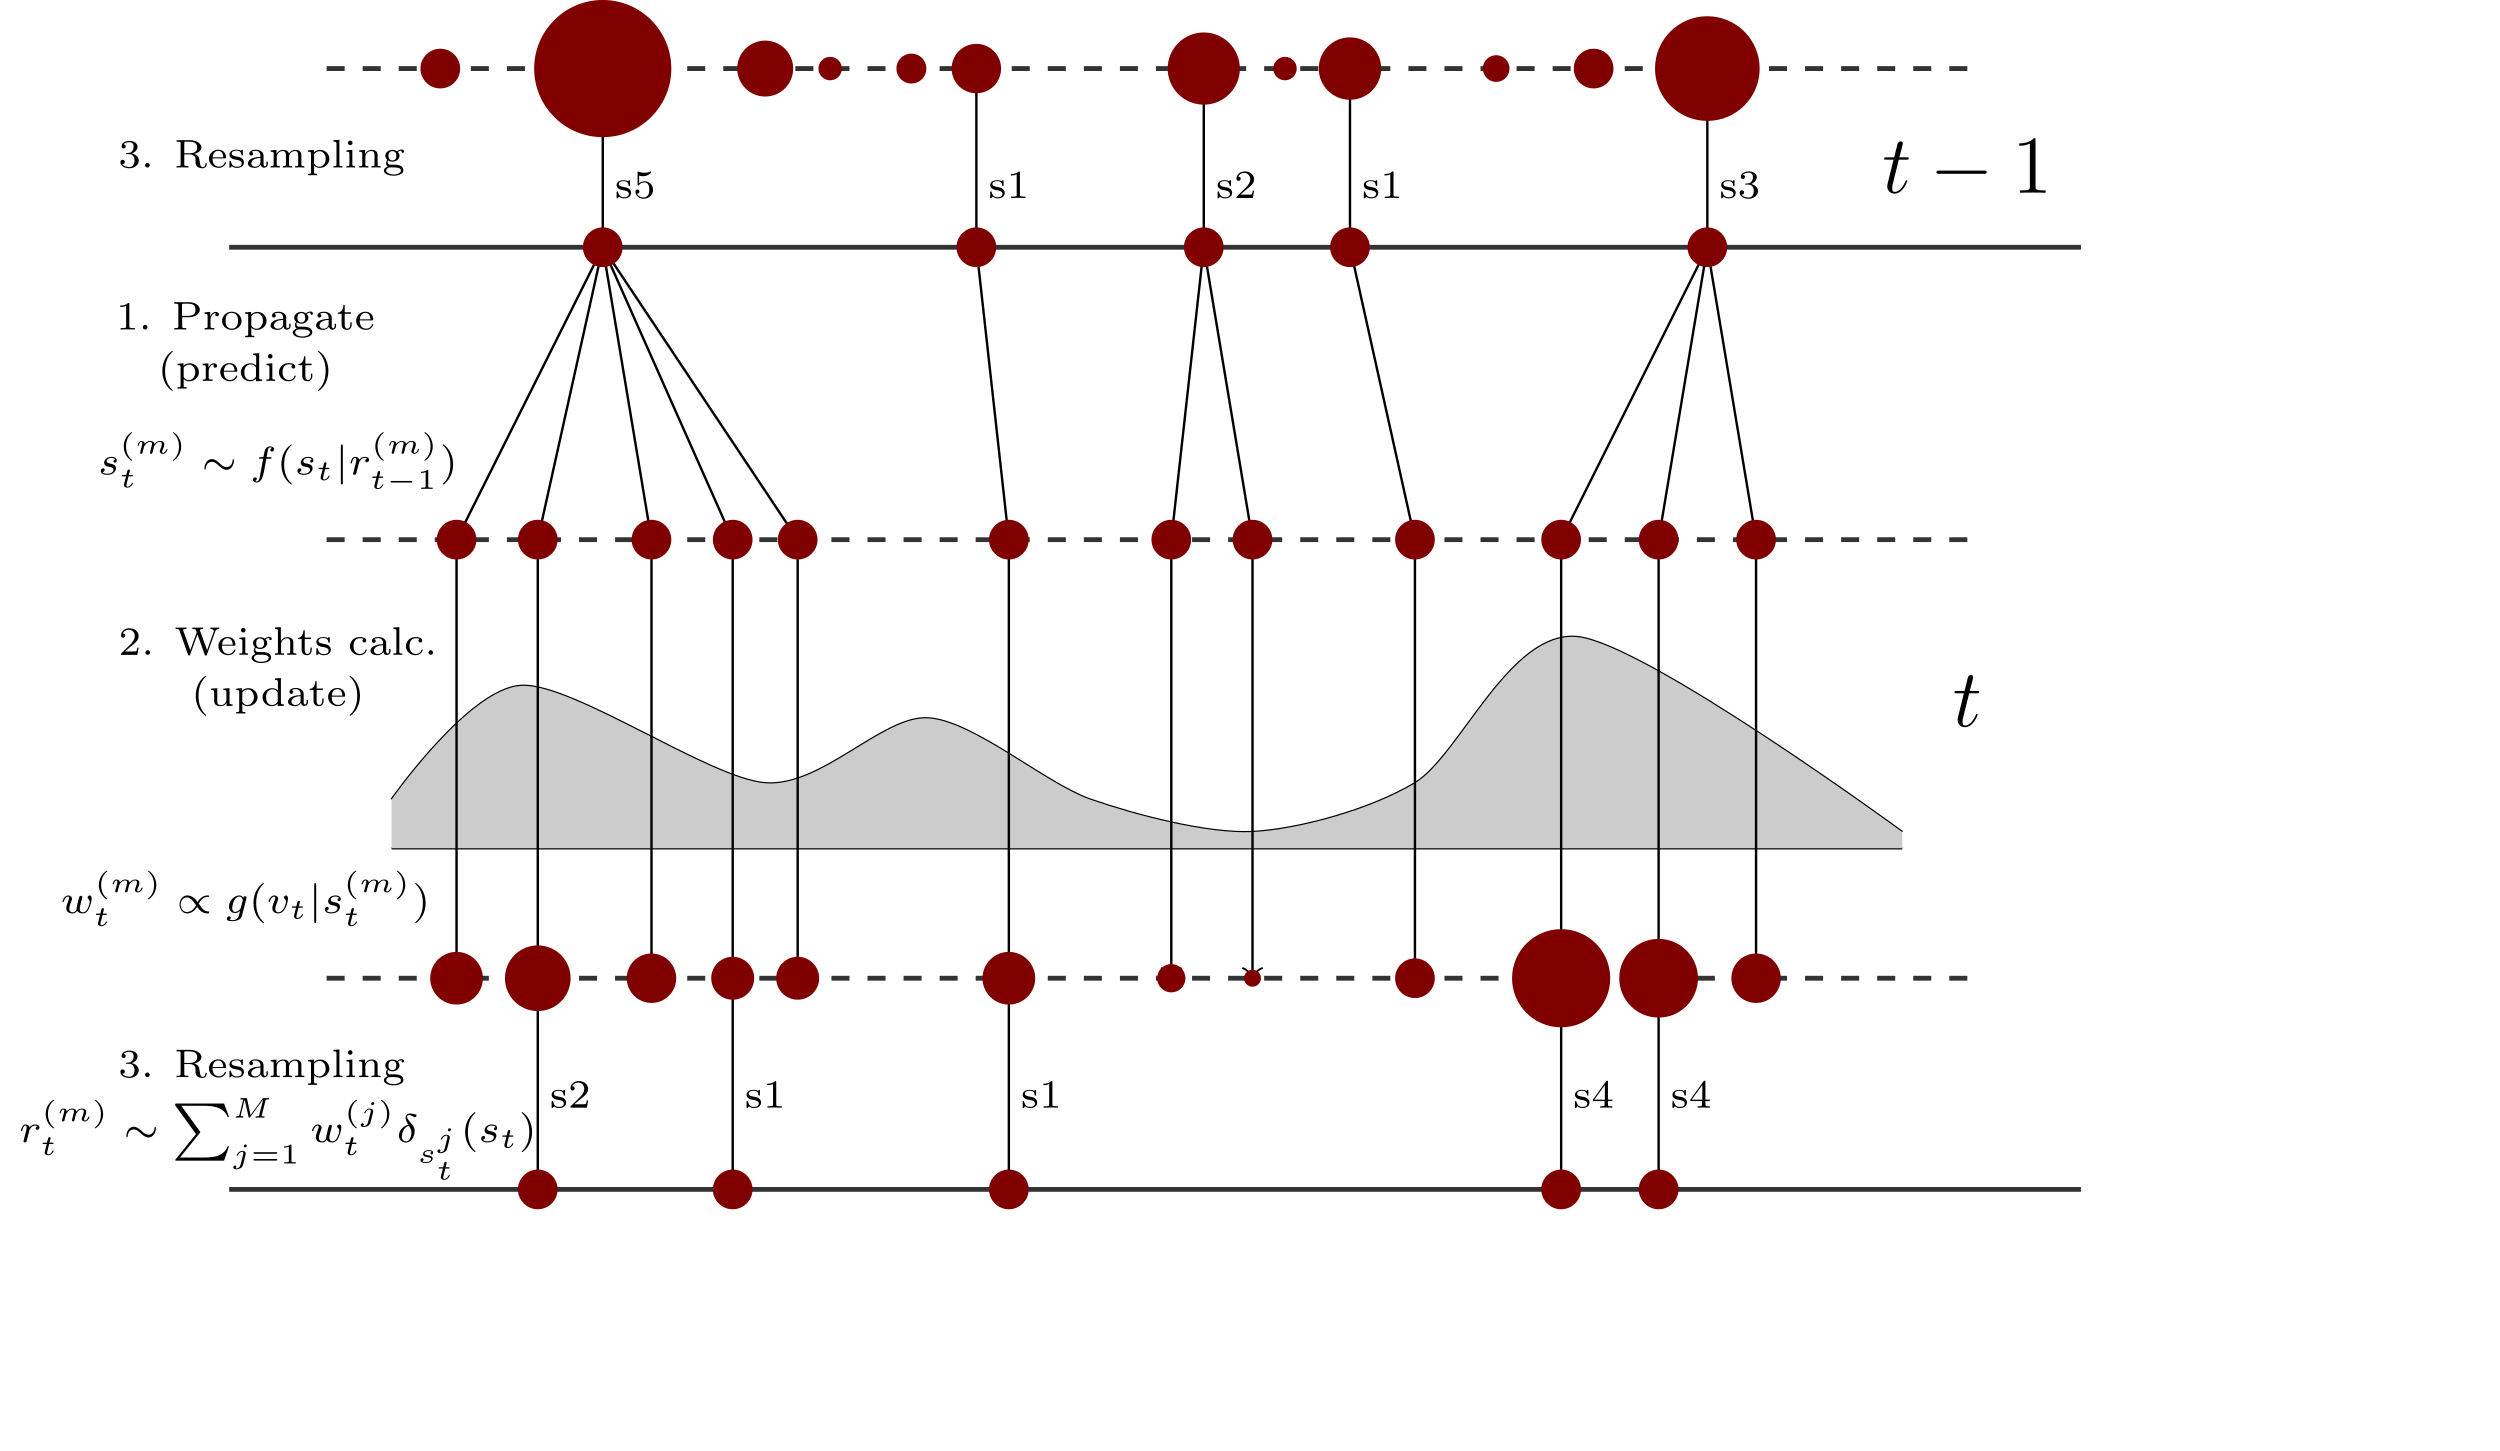 <?xml version="1.0" encoding="UTF-8"?>
<svg xmlns="http://www.w3.org/2000/svg" xmlns:xlink="http://www.w3.org/1999/xlink" width="414.451pt" height="240.565pt" viewBox="0 0 414.451 240.565" version="1.1">
<defs>
<g>
<symbol overflow="visible" id="glyph0-0">
<path style="stroke:none;" d=""/>
</symbol>
<symbol overflow="visible" id="glyph0-1">
<path style="stroke:none;" d="M 2.734 -5.484 L 3.984 -5.484 C 4.25 -5.484 4.391 -5.484 4.391 -5.719 C 4.391 -5.875 4.312 -5.875 4.031 -5.875 L 2.828 -5.875 L 3.344 -7.859 C 3.391 -8.047 3.391 -8.078 3.391 -8.172 C 3.391 -8.391 3.219 -8.516 3.031 -8.516 C 2.922 -8.516 2.609 -8.469 2.5 -8.031 L 1.969 -5.875 L 0.688 -5.875 C 0.422 -5.875 0.297 -5.875 0.297 -5.609 C 0.297 -5.484 0.391 -5.484 0.656 -5.484 L 1.859 -5.484 L 0.969 -1.875 C 0.859 -1.406 0.812 -1.266 0.812 -1.094 C 0.812 -0.453 1.266 0.141 2.031 0.141 C 3.406 0.141 4.141 -1.859 4.141 -1.953 C 4.141 -2.031 4.094 -2.078 4 -2.078 C 3.984 -2.078 3.922 -2.078 3.891 -2.016 C 3.891 -2 3.875 -1.984 3.781 -1.766 C 3.484 -1.094 2.859 -0.141 2.078 -0.141 C 1.656 -0.141 1.641 -0.484 1.641 -0.781 C 1.641 -0.797 1.641 -1.047 1.672 -1.219 Z M 2.734 -5.484 "/>
</symbol>
<symbol overflow="visible" id="glyph1-0">
<path style="stroke:none;" d=""/>
</symbol>
<symbol overflow="visible" id="glyph1-1">
<path style="stroke:none;" d="M 8.984 -3.141 C 9.203 -3.141 9.453 -3.141 9.453 -3.406 C 9.453 -3.672 9.203 -3.672 8.984 -3.672 L 1.609 -3.672 C 1.375 -3.672 1.125 -3.672 1.125 -3.406 C 1.125 -3.141 1.375 -3.141 1.609 -3.141 Z M 8.984 -3.141 "/>
</symbol>
<symbol overflow="visible" id="glyph2-0">
<path style="stroke:none;" d=""/>
</symbol>
<symbol overflow="visible" id="glyph2-1">
<path style="stroke:none;" d="M 3.922 -8.734 C 3.922 -9.047 3.922 -9.062 3.656 -9.062 C 3.328 -8.688 2.641 -8.188 1.234 -8.188 L 1.234 -7.797 C 1.547 -7.797 2.234 -7.797 2.984 -8.141 L 2.984 -1.047 C 2.984 -0.562 2.938 -0.391 1.75 -0.391 L 1.328 -0.391 L 1.328 0 C 1.688 -0.031 3.016 -0.031 3.453 -0.031 C 3.906 -0.031 5.219 -0.031 5.594 0 L 5.594 -0.391 L 5.156 -0.391 C 3.969 -0.391 3.922 -0.562 3.922 -1.047 Z M 3.922 -8.734 "/>
</symbol>
<symbol overflow="visible" id="glyph3-0">
<path style="stroke:none;" d=""/>
</symbol>
<symbol overflow="visible" id="glyph3-1">
<path style="stroke:none;" d="M 1.812 -2.219 C 2.328 -2.219 2.703 -1.859 2.703 -1.141 C 2.703 -0.328 2.219 -0.078 1.828 -0.078 C 1.562 -0.078 0.984 -0.156 0.703 -0.547 C 1.016 -0.562 1.094 -0.781 1.094 -0.922 C 1.094 -1.125 0.938 -1.281 0.734 -1.281 C 0.547 -1.281 0.359 -1.172 0.359 -0.891 C 0.359 -0.266 1.047 0.125 1.844 0.125 C 2.766 0.125 3.406 -0.484 3.406 -1.141 C 3.406 -1.656 2.984 -2.172 2.25 -2.328 C 2.953 -2.578 3.203 -3.078 3.203 -3.484 C 3.203 -4.016 2.594 -4.406 1.859 -4.406 C 1.125 -4.406 0.562 -4.047 0.562 -3.516 C 0.562 -3.281 0.703 -3.156 0.906 -3.156 C 1.109 -3.156 1.25 -3.312 1.25 -3.5 C 1.25 -3.688 1.109 -3.828 0.906 -3.844 C 1.141 -4.141 1.594 -4.203 1.844 -4.203 C 2.141 -4.203 2.562 -4.062 2.562 -3.484 C 2.562 -3.203 2.469 -2.906 2.297 -2.703 C 2.078 -2.438 1.891 -2.438 1.562 -2.406 C 1.391 -2.391 1.375 -2.391 1.344 -2.391 C 1.328 -2.391 1.281 -2.375 1.281 -2.312 C 1.281 -2.219 1.344 -2.219 1.453 -2.219 Z M 1.812 -2.219 "/>
</symbol>
<symbol overflow="visible" id="glyph3-2">
<path style="stroke:none;" d="M 1.453 -0.375 C 1.453 -0.609 1.266 -0.766 1.078 -0.766 C 0.844 -0.766 0.688 -0.578 0.688 -0.391 C 0.688 -0.156 0.875 0 1.062 0 C 1.297 0 1.453 -0.188 1.453 -0.375 Z M 1.453 -0.375 "/>
</symbol>
<symbol overflow="visible" id="glyph3-3">
<path style="stroke:none;" d="M 3.328 -2.266 C 3.922 -2.391 4.516 -2.797 4.516 -3.328 C 4.516 -3.984 3.641 -4.531 2.609 -4.531 L 0.391 -4.531 L 0.391 -4.281 L 0.547 -4.281 C 1.047 -4.281 1.062 -4.219 1.062 -3.984 L 1.062 -0.531 C 1.062 -0.312 1.047 -0.234 0.547 -0.234 L 0.391 -0.234 L 0.391 0 C 0.391 0 1.094 -0.031 1.359 -0.031 C 1.641 -0.031 2.016 -0.016 2.359 0 L 2.359 -0.234 L 2.188 -0.234 C 1.688 -0.234 1.672 -0.312 1.672 -0.531 L 1.672 -2.172 L 2.547 -2.172 C 2.672 -2.172 3.016 -2.172 3.312 -1.906 C 3.531 -1.703 3.531 -1.531 3.531 -1.094 C 3.531 -0.656 3.531 -0.391 3.844 -0.125 C 4.125 0.094 4.516 0.125 4.703 0.125 C 5.266 0.125 5.406 -0.406 5.406 -0.609 C 5.406 -0.656 5.406 -0.734 5.297 -0.734 C 5.203 -0.734 5.188 -0.672 5.188 -0.609 C 5.156 -0.219 4.938 -0.047 4.734 -0.047 C 4.359 -0.047 4.297 -0.438 4.219 -1.047 C 4.141 -1.578 4.125 -1.688 3.938 -1.906 C 3.875 -1.969 3.688 -2.141 3.328 -2.266 Z M 2.531 -2.359 L 1.672 -2.359 L 1.672 -4.031 C 1.672 -4.219 1.672 -4.266 1.844 -4.281 C 1.906 -4.281 2.125 -4.281 2.266 -4.281 C 2.906 -4.281 3.812 -4.281 3.812 -3.328 C 3.812 -2.578 3.234 -2.359 2.531 -2.359 Z M 2.531 -2.359 "/>
</symbol>
<symbol overflow="visible" id="glyph3-4">
<path style="stroke:none;" d="M 2.922 -1.516 C 3.047 -1.516 3.094 -1.516 3.094 -1.656 C 3.094 -2.234 2.781 -2.953 1.781 -2.953 C 0.922 -2.953 0.266 -2.266 0.266 -1.453 C 0.266 -0.609 1 0.062 1.875 0.062 C 2.766 0.062 3.094 -0.656 3.094 -0.797 C 3.094 -0.828 3.094 -0.891 2.984 -0.891 C 2.906 -0.891 2.891 -0.844 2.875 -0.781 C 2.656 -0.25 2.156 -0.141 1.922 -0.141 C 1.609 -0.141 1.312 -0.281 1.109 -0.531 C 0.875 -0.844 0.859 -1.25 0.859 -1.516 Z M 0.875 -1.688 C 0.938 -2.609 1.531 -2.766 1.781 -2.766 C 2.609 -2.766 2.625 -1.844 2.641 -1.688 Z M 0.875 -1.688 "/>
</symbol>
<symbol overflow="visible" id="glyph3-5">
<path style="stroke:none;" d="M 2.516 -2.781 C 2.516 -2.891 2.516 -2.953 2.422 -2.953 C 2.391 -2.953 2.375 -2.953 2.281 -2.875 C 2.266 -2.875 2.203 -2.812 2.172 -2.781 C 1.969 -2.922 1.719 -2.953 1.469 -2.953 C 0.516 -2.953 0.297 -2.453 0.297 -2.125 C 0.297 -1.922 0.391 -1.75 0.547 -1.609 C 0.797 -1.391 1.047 -1.344 1.469 -1.281 C 1.797 -1.219 2.328 -1.125 2.328 -0.688 C 2.328 -0.422 2.156 -0.125 1.516 -0.125 C 0.875 -0.125 0.656 -0.531 0.531 -0.984 C 0.516 -1.078 0.5 -1.094 0.406 -1.094 C 0.297 -1.094 0.297 -1.047 0.297 -0.922 L 0.297 -0.109 C 0.297 0 0.297 0.062 0.391 0.062 C 0.453 0.062 0.578 -0.078 0.703 -0.219 C 1 0.047 1.359 0.062 1.516 0.062 C 2.375 0.062 2.703 -0.391 2.703 -0.875 C 2.703 -1.125 2.578 -1.312 2.406 -1.484 C 2.156 -1.703 1.859 -1.766 1.625 -1.797 C 1.094 -1.891 0.656 -1.969 0.656 -2.328 C 0.656 -2.531 0.844 -2.797 1.469 -2.797 C 2.234 -2.797 2.266 -2.266 2.281 -2.062 C 2.297 -2 2.375 -2 2.391 -2 C 2.516 -2 2.516 -2.047 2.516 -2.172 Z M 2.516 -2.781 "/>
</symbol>
<symbol overflow="visible" id="glyph3-6">
<path style="stroke:none;" d="M 2.953 -1.781 C 2.953 -2.125 2.953 -2.375 2.656 -2.625 C 2.375 -2.844 2.062 -2.953 1.672 -2.953 C 1.047 -2.953 0.594 -2.719 0.594 -2.312 C 0.594 -2.094 0.734 -1.984 0.922 -1.984 C 1.094 -1.984 1.219 -2.125 1.219 -2.297 C 1.219 -2.406 1.172 -2.547 1 -2.609 C 1.234 -2.766 1.609 -2.766 1.656 -2.766 C 2.031 -2.766 2.438 -2.531 2.438 -1.969 L 2.438 -1.766 C 2.062 -1.75 1.625 -1.734 1.141 -1.547 C 0.547 -1.328 0.359 -0.969 0.359 -0.672 C 0.359 -0.094 1.047 0.062 1.531 0.062 C 2.047 0.062 2.359 -0.234 2.5 -0.484 C 2.531 -0.219 2.703 0.031 3.016 0.031 C 3.031 0.031 3.672 0.031 3.672 -0.594 L 3.672 -0.953 L 3.438 -0.953 L 3.438 -0.609 C 3.438 -0.531 3.438 -0.219 3.203 -0.219 C 2.953 -0.219 2.953 -0.531 2.953 -0.609 Z M 2.438 -0.938 C 2.438 -0.297 1.875 -0.125 1.578 -0.125 C 1.234 -0.125 0.922 -0.344 0.922 -0.672 C 0.922 -1.031 1.234 -1.547 2.438 -1.594 Z M 2.438 -0.938 "/>
</symbol>
<symbol overflow="visible" id="glyph3-7">
<path style="stroke:none;" d="M 5.453 -2 C 5.453 -2.578 5.156 -2.922 4.453 -2.922 C 3.922 -2.922 3.578 -2.641 3.391 -2.312 C 3.266 -2.781 2.906 -2.922 2.422 -2.922 C 1.875 -2.922 1.531 -2.625 1.344 -2.281 L 1.328 -2.281 L 1.328 -2.922 L 0.359 -2.844 L 0.359 -2.609 C 0.797 -2.609 0.859 -2.562 0.859 -2.234 L 0.859 -0.516 C 0.859 -0.234 0.781 -0.234 0.359 -0.234 L 0.359 0 C 0.375 0 0.828 -0.031 1.109 -0.031 C 1.359 -0.031 1.812 0 1.875 0 L 1.875 -0.234 C 1.438 -0.234 1.375 -0.234 1.375 -0.516 L 1.375 -1.719 C 1.375 -2.406 1.922 -2.734 2.359 -2.734 C 2.828 -2.734 2.891 -2.375 2.891 -2.031 L 2.891 -0.516 C 2.891 -0.234 2.828 -0.234 2.391 -0.234 L 2.391 0 C 2.406 0 2.875 -0.031 3.141 -0.031 C 3.391 -0.031 3.844 0 3.906 0 L 3.906 -0.234 C 3.484 -0.234 3.406 -0.234 3.406 -0.516 L 3.406 -1.719 C 3.406 -2.406 3.969 -2.734 4.406 -2.734 C 4.859 -2.734 4.922 -2.375 4.922 -2.031 L 4.922 -0.516 C 4.922 -0.234 4.859 -0.234 4.422 -0.234 L 4.422 0 C 4.438 0 4.906 -0.031 5.188 -0.031 C 5.422 -0.031 5.891 0 5.938 0 L 5.938 -0.234 C 5.516 -0.234 5.453 -0.234 5.453 -0.516 Z M 5.453 -2 "/>
</symbol>
<symbol overflow="visible" id="glyph3-8">
<path style="stroke:none;" d="M 1.844 1.047 C 1.406 1.047 1.344 1.047 1.344 0.766 L 1.344 -0.312 C 1.375 -0.281 1.688 0.062 2.25 0.062 C 3.125 0.062 3.875 -0.594 3.875 -1.438 C 3.875 -2.25 3.188 -2.922 2.359 -2.922 C 1.969 -2.922 1.594 -2.781 1.312 -2.516 L 1.312 -2.922 L 0.328 -2.844 L 0.328 -2.609 C 0.781 -2.609 0.828 -2.578 0.828 -2.297 L 0.828 0.766 C 0.828 1.047 0.75 1.047 0.328 1.047 L 0.328 1.281 C 0.344 1.281 0.797 1.266 1.078 1.266 C 1.328 1.266 1.781 1.281 1.844 1.281 Z M 1.344 -2.203 C 1.547 -2.531 1.922 -2.703 2.281 -2.703 C 2.828 -2.703 3.266 -2.125 3.266 -1.438 C 3.266 -0.672 2.766 -0.125 2.203 -0.125 C 1.625 -0.125 1.359 -0.625 1.344 -0.672 Z M 1.344 -2.203 "/>
</symbol>
<symbol overflow="visible" id="glyph3-9">
<path style="stroke:none;" d="M 1.359 -4.594 L 0.375 -4.531 L 0.375 -4.281 C 0.812 -4.281 0.875 -4.234 0.875 -3.922 L 0.875 -0.516 C 0.875 -0.234 0.797 -0.234 0.375 -0.234 L 0.375 0 C 0.391 0 0.844 -0.031 1.109 -0.031 C 1.359 -0.031 1.609 -0.016 1.859 0 L 1.859 -0.234 C 1.438 -0.234 1.359 -0.234 1.359 -0.516 Z M 1.359 -4.594 "/>
</symbol>
<symbol overflow="visible" id="glyph3-10">
<path style="stroke:none;" d="M 1.391 -4.094 C 1.391 -4.281 1.234 -4.469 1.016 -4.469 C 0.812 -4.469 0.641 -4.312 0.641 -4.094 C 0.641 -3.844 0.828 -3.703 1.016 -3.703 C 1.219 -3.703 1.391 -3.875 1.391 -4.094 Z M 0.391 -2.844 L 0.391 -2.609 C 0.812 -2.609 0.875 -2.578 0.875 -2.25 L 0.875 -0.516 C 0.875 -0.234 0.797 -0.234 0.375 -0.234 L 0.375 0 C 0.391 0 0.844 -0.031 1.109 -0.031 C 1.344 -0.031 1.578 -0.016 1.812 0 L 1.812 -0.234 C 1.438 -0.234 1.359 -0.234 1.359 -0.516 L 1.359 -2.922 Z M 0.391 -2.844 "/>
</symbol>
<symbol overflow="visible" id="glyph3-11">
<path style="stroke:none;" d="M 3.406 -2 C 3.406 -2.578 3.125 -2.922 2.422 -2.922 C 1.875 -2.922 1.531 -2.625 1.344 -2.281 L 1.328 -2.281 L 1.328 -2.922 L 0.359 -2.844 L 0.359 -2.609 C 0.797 -2.609 0.859 -2.562 0.859 -2.234 L 0.859 -0.516 C 0.859 -0.234 0.781 -0.234 0.359 -0.234 L 0.359 0 C 0.375 0 0.828 -0.031 1.109 -0.031 C 1.359 -0.031 1.812 0 1.875 0 L 1.875 -0.234 C 1.438 -0.234 1.375 -0.234 1.375 -0.516 L 1.375 -1.719 C 1.375 -2.406 1.922 -2.734 2.359 -2.734 C 2.828 -2.734 2.891 -2.375 2.891 -2.031 L 2.891 -0.516 C 2.891 -0.234 2.828 -0.234 2.391 -0.234 L 2.391 0 C 2.406 0 2.875 -0.031 3.141 -0.031 C 3.391 -0.031 3.844 0 3.906 0 L 3.906 -0.234 C 3.484 -0.234 3.406 -0.234 3.406 -0.516 Z M 3.406 -2 "/>
</symbol>
<symbol overflow="visible" id="glyph3-12">
<path style="stroke:none;" d="M 0.953 -1.172 C 1.047 -1.125 1.297 -0.969 1.672 -0.969 C 2.359 -0.969 2.859 -1.438 2.859 -1.953 C 2.859 -2.203 2.734 -2.406 2.578 -2.578 C 2.875 -2.797 3.141 -2.797 3.25 -2.797 C 3.219 -2.781 3.188 -2.75 3.188 -2.641 C 3.188 -2.516 3.281 -2.438 3.406 -2.438 C 3.484 -2.438 3.609 -2.5 3.609 -2.656 C 3.609 -2.797 3.484 -2.984 3.219 -2.984 C 3.125 -2.984 2.766 -2.969 2.453 -2.688 C 2.25 -2.828 1.969 -2.922 1.688 -2.922 C 1 -2.922 0.5 -2.469 0.5 -1.953 C 0.5 -1.688 0.641 -1.453 0.828 -1.281 C 0.766 -1.219 0.625 -1 0.625 -0.734 C 0.625 -0.656 0.641 -0.344 0.906 -0.156 C 0.609 -0.047 0.266 0.172 0.266 0.516 C 0.266 1 0.984 1.359 1.875 1.359 C 2.719 1.359 3.5 1.031 3.5 0.5 C 3.5 0.297 3.422 -0.062 3.062 -0.266 C 2.672 -0.469 2.281 -0.469 1.641 -0.469 C 1.484 -0.469 1.25 -0.469 1.203 -0.469 C 0.984 -0.516 0.875 -0.719 0.875 -0.906 C 0.875 -1.078 0.922 -1.125 0.953 -1.172 Z M 1.688 -1.172 C 1.031 -1.172 1.031 -1.812 1.031 -1.953 C 1.031 -2.047 1.031 -2.312 1.172 -2.484 C 1.266 -2.609 1.438 -2.719 1.672 -2.719 C 2.328 -2.719 2.328 -2.094 2.328 -1.953 C 2.328 -1.844 2.328 -1.578 2.188 -1.406 C 2.094 -1.297 1.922 -1.172 1.688 -1.172 Z M 1.688 -0.016 C 2.266 -0.016 3.094 -0.016 3.094 0.5 C 3.094 0.859 2.578 1.156 1.875 1.156 C 1.188 1.156 0.656 0.844 0.656 0.5 C 0.656 0.266 0.875 -0.016 1.297 -0.016 Z M 1.688 -0.016 "/>
</symbol>
<symbol overflow="visible" id="glyph3-13">
<path style="stroke:none;" d="M 1.031 -3.703 C 1.359 -3.609 1.562 -3.609 1.672 -3.609 C 2.547 -3.609 3.062 -4.203 3.062 -4.312 C 3.062 -4.375 3.016 -4.406 2.984 -4.406 C 2.969 -4.406 2.953 -4.406 2.922 -4.375 C 2.766 -4.312 2.422 -4.188 1.922 -4.188 C 1.75 -4.188 1.391 -4.203 0.953 -4.359 C 0.891 -4.406 0.875 -4.406 0.875 -4.406 C 0.781 -4.406 0.781 -4.328 0.781 -4.219 L 0.781 -2.266 C 0.781 -2.156 0.781 -2.078 0.891 -2.078 C 0.953 -2.078 0.953 -2.094 1.031 -2.172 C 1.312 -2.531 1.719 -2.578 1.953 -2.578 C 2.344 -2.578 2.531 -2.266 2.562 -2.219 C 2.672 -2 2.719 -1.75 2.719 -1.359 C 2.719 -1.156 2.719 -0.766 2.516 -0.484 C 2.359 -0.234 2.062 -0.078 1.75 -0.078 C 1.312 -0.078 0.875 -0.312 0.703 -0.75 C 0.953 -0.734 1.078 -0.906 1.078 -1.078 C 1.078 -1.359 0.828 -1.422 0.75 -1.422 C 0.734 -1.422 0.422 -1.422 0.422 -1.062 C 0.422 -0.469 0.953 0.125 1.75 0.125 C 2.609 0.125 3.344 -0.5 3.344 -1.328 C 3.344 -2.078 2.781 -2.766 1.953 -2.766 C 1.656 -2.766 1.312 -2.703 1.031 -2.438 Z M 1.031 -3.703 "/>
</symbol>
<symbol overflow="visible" id="glyph3-14">
<path style="stroke:none;" d="M 2.219 -4.219 C 2.219 -4.391 2.203 -4.406 2.016 -4.406 C 1.594 -3.984 1 -3.969 0.719 -3.969 L 0.719 -3.734 C 0.875 -3.734 1.312 -3.734 1.688 -3.922 L 1.688 -0.547 C 1.688 -0.328 1.688 -0.234 1.016 -0.234 L 0.766 -0.234 L 0.766 0 C 0.891 0 1.703 -0.031 1.953 -0.031 C 2.156 -0.031 2.984 0 3.141 0 L 3.141 -0.234 L 2.875 -0.234 C 2.219 -0.234 2.219 -0.328 2.219 -0.547 Z M 2.219 -4.219 "/>
</symbol>
<symbol overflow="visible" id="glyph3-15">
<path style="stroke:none;" d="M 3.344 -1.203 L 3.125 -1.203 C 3.094 -1.062 3.031 -0.672 2.953 -0.609 C 2.891 -0.562 2.391 -0.562 2.297 -0.562 L 1.078 -0.562 C 1.766 -1.172 2 -1.359 2.391 -1.672 C 2.891 -2.062 3.344 -2.484 3.344 -3.109 C 3.344 -3.906 2.641 -4.406 1.797 -4.406 C 0.969 -4.406 0.422 -3.828 0.422 -3.219 C 0.422 -2.875 0.703 -2.844 0.766 -2.844 C 0.922 -2.844 1.125 -2.953 1.125 -3.188 C 1.125 -3.312 1.078 -3.547 0.734 -3.547 C 0.938 -4.016 1.391 -4.156 1.703 -4.156 C 2.359 -4.156 2.703 -3.641 2.703 -3.109 C 2.703 -2.531 2.297 -2.078 2.078 -1.828 L 0.484 -0.266 C 0.422 -0.203 0.422 -0.188 0.422 0 L 3.141 0 Z M 3.344 -1.203 "/>
</symbol>
<symbol overflow="visible" id="glyph3-16">
<path style="stroke:none;" d="M 1.703 -2.047 L 2.906 -2.047 C 3.859 -2.047 4.625 -2.609 4.625 -3.281 C 4.625 -3.938 3.875 -4.531 2.906 -4.531 L 0.391 -4.531 L 0.391 -4.281 L 0.547 -4.281 C 1.047 -4.281 1.062 -4.219 1.062 -3.984 L 1.062 -0.531 C 1.062 -0.312 1.047 -0.234 0.547 -0.234 L 0.391 -0.234 L 0.391 0 C 0.719 -0.016 1.141 -0.031 1.375 -0.031 C 1.625 -0.031 2.047 -0.016 2.375 0 L 2.375 -0.234 L 2.219 -0.234 C 1.703 -0.234 1.703 -0.312 1.703 -0.531 Z M 2.734 -4.281 C 3.844 -4.281 3.906 -3.656 3.906 -3.281 C 3.906 -2.984 3.906 -2.266 2.734 -2.266 L 1.672 -2.266 L 1.672 -4.031 C 1.672 -4.234 1.672 -4.281 1.984 -4.281 Z M 2.734 -4.281 "/>
</symbol>
<symbol overflow="visible" id="glyph3-17">
<path style="stroke:none;" d="M 1.312 -1.516 C 1.312 -2.062 1.578 -2.734 2.203 -2.734 C 2.141 -2.688 2.094 -2.609 2.094 -2.5 C 2.094 -2.281 2.266 -2.188 2.391 -2.188 C 2.547 -2.188 2.703 -2.297 2.703 -2.5 C 2.703 -2.719 2.484 -2.922 2.172 -2.922 C 1.844 -2.922 1.484 -2.719 1.281 -2.219 L 1.266 -2.219 L 1.266 -2.922 L 0.328 -2.844 L 0.328 -2.609 C 0.766 -2.609 0.828 -2.562 0.828 -2.234 L 0.828 -0.516 C 0.828 -0.234 0.75 -0.234 0.328 -0.234 L 0.328 0 C 0.359 0 0.812 -0.031 1.078 -0.031 C 1.359 -0.031 1.656 -0.016 1.938 0 L 1.938 -0.234 L 1.812 -0.234 C 1.312 -0.234 1.312 -0.312 1.312 -0.531 Z M 1.312 -1.516 "/>
</symbol>
<symbol overflow="visible" id="glyph3-18">
<path style="stroke:none;" d="M 3.5 -1.406 C 3.5 -2.234 2.797 -2.953 1.875 -2.953 C 0.969 -2.953 0.266 -2.234 0.266 -1.406 C 0.266 -0.594 0.984 0.062 1.875 0.062 C 2.781 0.062 3.5 -0.594 3.5 -1.406 Z M 1.875 -0.141 C 1.641 -0.141 1.281 -0.219 1.062 -0.547 C 0.875 -0.828 0.859 -1.172 0.859 -1.469 C 0.859 -1.75 0.875 -2.141 1.094 -2.438 C 1.266 -2.625 1.547 -2.766 1.875 -2.766 C 2.266 -2.766 2.547 -2.578 2.703 -2.375 C 2.875 -2.125 2.906 -1.781 2.906 -1.469 C 2.906 -1.156 2.875 -0.797 2.688 -0.531 C 2.516 -0.281 2.203 -0.141 1.875 -0.141 Z M 1.875 -0.141 "/>
</symbol>
<symbol overflow="visible" id="glyph3-19">
<path style="stroke:none;" d="M 1.328 -2.609 L 2.359 -2.609 L 2.359 -2.859 L 1.328 -2.859 L 1.328 -4.078 L 1.109 -4.078 C 1.094 -3.484 0.828 -2.828 0.188 -2.797 L 0.188 -2.609 L 0.812 -2.609 L 0.812 -0.828 C 0.812 -0.094 1.359 0.062 1.734 0.062 C 2.172 0.062 2.484 -0.312 2.484 -0.828 L 2.484 -1.203 L 2.266 -1.203 L 2.266 -0.844 C 2.266 -0.391 2.047 -0.141 1.781 -0.141 C 1.328 -0.141 1.328 -0.703 1.328 -0.828 Z M 1.328 -2.609 "/>
</symbol>
<symbol overflow="visible" id="glyph3-20">
<path style="stroke:none;" d="M 2.359 -4.969 C 1.094 -4.078 0.766 -2.672 0.766 -1.656 C 0.766 -0.734 1.047 0.719 2.359 1.656 C 2.406 1.656 2.484 1.656 2.484 1.562 C 2.484 1.531 2.469 1.516 2.422 1.469 C 1.531 0.672 1.219 -0.453 1.219 -1.656 C 1.219 -3.438 1.891 -4.312 2.438 -4.812 C 2.469 -4.844 2.484 -4.859 2.484 -4.891 C 2.484 -4.969 2.406 -4.969 2.359 -4.969 Z M 2.359 -4.969 "/>
</symbol>
<symbol overflow="visible" id="glyph3-21">
<path style="stroke:none;" d="M 2.359 -4.531 L 2.359 -4.281 C 2.797 -4.281 2.859 -4.234 2.859 -3.922 L 2.859 -2.547 C 2.609 -2.781 2.297 -2.922 1.922 -2.922 C 1.047 -2.922 0.312 -2.266 0.312 -1.422 C 0.312 -0.594 1 0.062 1.844 0.062 C 2.391 0.062 2.719 -0.219 2.828 -0.344 L 2.828 0.062 L 3.844 0 L 3.844 -0.234 C 3.406 -0.234 3.359 -0.281 3.359 -0.609 L 3.359 -4.594 Z M 2.828 -0.703 C 2.656 -0.391 2.312 -0.125 1.891 -0.125 C 1.516 -0.125 1.25 -0.344 1.125 -0.531 C 0.984 -0.734 0.906 -1 0.906 -1.422 C 0.906 -1.562 0.906 -2.062 1.172 -2.375 C 1.438 -2.672 1.766 -2.734 1.969 -2.734 C 2.281 -2.734 2.562 -2.594 2.75 -2.359 C 2.828 -2.25 2.828 -2.234 2.828 -2.109 Z M 2.828 -0.703 "/>
</symbol>
<symbol overflow="visible" id="glyph3-22">
<path style="stroke:none;" d="M 2.578 -2.641 C 2.453 -2.594 2.391 -2.484 2.391 -2.359 C 2.391 -2.172 2.516 -2.047 2.703 -2.047 C 2.875 -2.047 3.016 -2.156 3.016 -2.359 C 3.016 -2.953 2.094 -2.953 1.922 -2.953 C 0.922 -2.953 0.312 -2.188 0.312 -1.438 C 0.312 -0.594 1.016 0.062 1.875 0.062 C 2.875 0.062 3.094 -0.719 3.094 -0.797 C 3.094 -0.875 3.016 -0.875 2.984 -0.875 C 2.906 -0.875 2.891 -0.859 2.859 -0.766 C 2.719 -0.344 2.359 -0.141 1.969 -0.141 C 1.5 -0.141 0.906 -0.484 0.906 -1.438 C 0.906 -2.281 1.312 -2.75 1.938 -2.75 C 2.016 -2.75 2.344 -2.75 2.578 -2.641 Z M 2.578 -2.641 "/>
</symbol>
<symbol overflow="visible" id="glyph3-23">
<path style="stroke:none;" d="M 0.594 -4.969 C 0.547 -4.969 0.469 -4.969 0.469 -4.891 C 0.469 -4.859 0.484 -4.844 0.531 -4.797 C 1.094 -4.266 1.734 -3.375 1.734 -1.656 C 1.734 -0.281 1.312 0.766 0.594 1.422 C 0.484 1.531 0.469 1.531 0.469 1.562 C 0.469 1.609 0.484 1.656 0.562 1.656 C 0.641 1.656 1.266 1.219 1.703 0.391 C 2 -0.172 2.188 -0.875 2.188 -1.656 C 2.188 -2.594 1.906 -4.047 0.594 -4.969 Z M 0.594 -4.969 "/>
</symbol>
<symbol overflow="visible" id="glyph3-24">
<path style="stroke:none;" d="M 6.75 -3.844 C 6.828 -4.094 6.984 -4.281 7.422 -4.281 L 7.422 -4.531 C 7.359 -4.516 7 -4.5 6.812 -4.5 C 6.531 -4.5 6.25 -4.516 5.969 -4.531 L 5.969 -4.281 C 6.344 -4.281 6.531 -4.125 6.531 -3.953 C 6.531 -3.922 6.531 -3.906 6.5 -3.828 L 5.406 -0.766 L 4.234 -4.016 C 4.219 -4.078 4.219 -4.094 4.219 -4.094 C 4.219 -4.281 4.594 -4.281 4.766 -4.281 L 4.766 -4.531 C 4.438 -4.516 4.016 -4.5 3.781 -4.5 C 3.5 -4.5 3.234 -4.5 2.969 -4.531 L 2.969 -4.281 C 3.312 -4.281 3.438 -4.266 3.5 -4.188 C 3.547 -4.141 3.641 -3.891 3.688 -3.734 L 2.625 -0.766 L 1.469 -3.984 C 1.438 -4.062 1.438 -4.078 1.438 -4.094 C 1.438 -4.281 1.812 -4.281 1.984 -4.281 L 1.984 -4.531 C 1.656 -4.516 1.234 -4.5 1 -4.5 C 0.734 -4.5 0.469 -4.5 0.188 -4.531 L 0.188 -4.281 C 0.609 -4.281 0.719 -4.281 0.812 -4.047 L 2.25 -0.016 C 2.281 0.094 2.312 0.125 2.422 0.125 C 2.547 0.125 2.562 0.062 2.594 -0.016 L 3.812 -3.406 L 5.016 -0.016 C 5.062 0.062 5.078 0.125 5.188 0.125 C 5.312 0.125 5.328 0.094 5.375 -0.016 Z M 6.75 -3.844 "/>
</symbol>
<symbol overflow="visible" id="glyph3-25">
<path style="stroke:none;" d="M 3.406 -2 C 3.406 -2.578 3.125 -2.922 2.422 -2.922 C 1.828 -2.922 1.5 -2.578 1.359 -2.312 L 1.344 -2.312 L 1.344 -4.594 L 0.359 -4.531 L 0.359 -4.281 C 0.797 -4.281 0.859 -4.234 0.859 -3.922 L 0.859 -0.516 C 0.859 -0.234 0.781 -0.234 0.359 -0.234 L 0.359 0 C 0.375 0 0.828 -0.031 1.109 -0.031 C 1.359 -0.031 1.812 0 1.875 0 L 1.875 -0.234 C 1.438 -0.234 1.375 -0.234 1.375 -0.516 L 1.375 -1.719 C 1.375 -2.406 1.922 -2.734 2.359 -2.734 C 2.828 -2.734 2.891 -2.375 2.891 -2.031 L 2.891 -0.516 C 2.891 -0.234 2.828 -0.234 2.391 -0.234 L 2.391 0 C 2.406 0 2.875 -0.031 3.141 -0.031 C 3.391 -0.031 3.844 0 3.906 0 L 3.906 -0.234 C 3.484 -0.234 3.406 -0.234 3.406 -0.516 Z M 3.406 -2 "/>
</symbol>
<symbol overflow="visible" id="glyph3-26">
<path style="stroke:none;" d="M 2.391 -2.844 L 2.391 -2.609 C 2.828 -2.609 2.891 -2.562 2.891 -2.234 L 2.891 -1.109 C 2.891 -0.516 2.516 -0.125 2 -0.125 C 1.406 -0.125 1.375 -0.406 1.375 -0.734 L 1.375 -2.922 L 0.359 -2.844 L 0.359 -2.609 C 0.859 -2.609 0.859 -2.594 0.859 -2 L 0.859 -1 C 0.859 -0.547 0.859 0.062 1.969 0.062 C 2.109 0.062 2.594 0.062 2.906 -0.484 L 2.922 -0.484 L 2.922 0.062 L 3.906 0 L 3.906 -0.234 C 3.469 -0.234 3.406 -0.281 3.406 -0.609 L 3.406 -2.922 Z M 2.391 -2.844 "/>
</symbol>
<symbol overflow="visible" id="glyph3-27">
<path style="stroke:none;" d="M 3.5 -1.094 L 3.5 -1.328 L 2.766 -1.328 L 2.766 -4.281 C 2.766 -4.422 2.766 -4.469 2.625 -4.469 C 2.547 -4.469 2.516 -4.469 2.453 -4.375 L 0.266 -1.328 L 0.266 -1.094 L 2.203 -1.094 L 2.203 -0.547 C 2.203 -0.312 2.203 -0.234 1.672 -0.234 L 1.484 -0.234 L 1.484 0 C 1.828 -0.016 2.25 -0.031 2.484 -0.031 C 2.734 -0.031 3.156 -0.016 3.484 0 L 3.484 -0.234 L 3.312 -0.234 C 2.766 -0.234 2.766 -0.312 2.766 -0.547 L 2.766 -1.094 Z M 2.25 -3.75 L 2.25 -1.328 L 0.5 -1.328 Z M 2.25 -3.75 "/>
</symbol>
<symbol overflow="visible" id="glyph4-0">
<path style="stroke:none;" d=""/>
</symbol>
<symbol overflow="visible" id="glyph4-1">
<path style="stroke:none;" d="M 2.859 -2.484 C 2.688 -2.453 2.578 -2.312 2.578 -2.172 C 2.578 -2.031 2.703 -1.969 2.797 -1.969 C 2.859 -1.969 3.109 -2 3.109 -2.344 C 3.109 -2.781 2.641 -2.922 2.234 -2.922 C 1.203 -2.922 1.016 -2.156 1.016 -1.953 C 1.016 -1.703 1.156 -1.547 1.25 -1.469 C 1.422 -1.344 1.531 -1.312 2 -1.234 C 2.141 -1.203 2.562 -1.125 2.562 -0.797 C 2.562 -0.688 2.484 -0.438 2.203 -0.266 C 1.953 -0.125 1.625 -0.125 1.547 -0.125 C 1.281 -0.125 0.906 -0.172 0.75 -0.391 C 0.969 -0.422 1.109 -0.594 1.109 -0.781 C 1.109 -0.938 1 -1.016 0.859 -1.016 C 0.656 -1.016 0.469 -0.875 0.469 -0.578 C 0.469 -0.172 0.891 0.062 1.531 0.062 C 2.75 0.062 2.984 -0.766 2.984 -1.031 C 2.984 -1.641 2.312 -1.75 2.062 -1.797 C 2 -1.812 1.844 -1.844 1.797 -1.859 C 1.562 -1.906 1.438 -2.047 1.438 -2.188 C 1.438 -2.344 1.562 -2.516 1.703 -2.609 C 1.875 -2.719 2.109 -2.734 2.219 -2.734 C 2.359 -2.734 2.703 -2.719 2.859 -2.484 Z M 2.859 -2.484 "/>
</symbol>
<symbol overflow="visible" id="glyph4-2">
<path style="stroke:none;" d="M 2.703 -2.609 L 3.344 -2.609 C 3.484 -2.609 3.562 -2.609 3.562 -2.766 C 3.562 -2.859 3.484 -2.859 3.359 -2.859 L 2.75 -2.859 C 2.891 -3.703 2.953 -4 3 -4.188 C 3.031 -4.344 3.188 -4.484 3.344 -4.484 C 3.344 -4.484 3.531 -4.484 3.656 -4.406 C 3.375 -4.312 3.359 -4.078 3.359 -4.031 C 3.359 -3.891 3.469 -3.797 3.625 -3.797 C 3.797 -3.797 4 -3.938 4 -4.188 C 4 -4.5 3.672 -4.656 3.344 -4.656 C 3.047 -4.656 2.719 -4.5 2.547 -4.172 C 2.406 -3.922 2.359 -3.625 2.219 -2.859 L 1.703 -2.859 C 1.562 -2.859 1.484 -2.859 1.484 -2.703 C 1.484 -2.609 1.562 -2.609 1.688 -2.609 L 2.172 -2.609 C 2.172 -2.578 1.75 -0.188 1.594 0.516 C 1.562 0.656 1.438 1.172 1.125 1.172 C 1.125 1.172 0.953 1.172 0.828 1.094 C 1.109 1 1.125 0.766 1.125 0.719 C 1.125 0.578 1.016 0.484 0.859 0.484 C 0.688 0.484 0.484 0.625 0.484 0.875 C 0.484 1.172 0.797 1.344 1.125 1.344 C 1.547 1.344 1.844 0.922 1.922 0.766 C 2.156 0.328 2.312 -0.484 2.328 -0.562 Z M 2.703 -2.609 "/>
</symbol>
<symbol overflow="visible" id="glyph4-3">
<path style="stroke:none;" d="M 1.562 -1.344 C 1.562 -1.375 1.719 -1.969 1.734 -2 C 1.75 -2.062 1.938 -2.391 2.141 -2.547 C 2.219 -2.609 2.391 -2.734 2.688 -2.734 C 2.75 -2.734 2.922 -2.734 3.047 -2.641 C 2.828 -2.578 2.75 -2.391 2.75 -2.281 C 2.75 -2.141 2.875 -2.031 3.016 -2.031 C 3.172 -2.031 3.391 -2.156 3.391 -2.438 C 3.391 -2.781 3.031 -2.922 2.688 -2.922 C 2.344 -2.922 2.047 -2.781 1.75 -2.453 C 1.641 -2.859 1.234 -2.922 1.078 -2.922 C 0.828 -2.922 0.656 -2.766 0.562 -2.578 C 0.406 -2.328 0.312 -1.938 0.312 -1.906 C 0.312 -1.828 0.406 -1.828 0.422 -1.828 C 0.516 -1.828 0.516 -1.844 0.562 -2.016 C 0.672 -2.422 0.797 -2.734 1.047 -2.734 C 1.219 -2.734 1.266 -2.594 1.266 -2.406 C 1.266 -2.281 1.219 -2.047 1.172 -1.859 C 1.125 -1.688 1.047 -1.406 1.016 -1.266 L 0.812 -0.422 C 0.781 -0.328 0.734 -0.172 0.734 -0.141 C 0.734 0 0.859 0.062 0.969 0.062 C 1.062 0.062 1.203 0 1.25 -0.125 C 1.266 -0.172 1.344 -0.453 1.375 -0.625 Z M 1.562 -1.344 "/>
</symbol>
<symbol overflow="visible" id="glyph4-4">
<path style="stroke:none;" d="M 3.484 -2.109 C 3.531 -2.297 3.609 -2.609 3.609 -2.641 C 3.609 -2.781 3.5 -2.859 3.391 -2.859 C 3.266 -2.859 3.141 -2.781 3.109 -2.656 C 3.094 -2.609 3.016 -2.328 2.969 -2.172 C 2.875 -1.781 2.875 -1.781 2.781 -1.406 C 2.703 -1.047 2.688 -0.984 2.672 -0.797 C 2.703 -0.656 2.656 -0.531 2.484 -0.344 C 2.406 -0.234 2.266 -0.125 2.047 -0.125 C 1.781 -0.125 1.453 -0.219 1.453 -0.734 C 1.453 -1.062 1.641 -1.562 1.766 -1.891 C 1.875 -2.188 1.906 -2.25 1.906 -2.359 C 1.906 -2.672 1.641 -2.922 1.281 -2.922 C 0.609 -2.922 0.312 -2.016 0.312 -1.906 C 0.312 -1.828 0.406 -1.828 0.422 -1.828 C 0.516 -1.828 0.516 -1.859 0.547 -1.922 C 0.703 -2.484 1 -2.734 1.266 -2.734 C 1.375 -2.734 1.422 -2.656 1.422 -2.5 C 1.422 -2.359 1.359 -2.203 1.328 -2.125 C 0.953 -1.156 0.953 -1.016 0.953 -0.812 C 0.953 -0.031 1.656 0.062 2.016 0.062 C 2.141 0.062 2.469 0.062 2.766 -0.375 C 2.922 -0.078 3.281 0.062 3.688 0.062 C 4.281 0.062 4.578 -0.438 4.703 -0.719 C 4.984 -1.266 5.172 -2.094 5.172 -2.406 C 5.172 -2.906 4.875 -2.922 4.844 -2.922 C 4.656 -2.922 4.484 -2.75 4.484 -2.578 C 4.484 -2.469 4.547 -2.406 4.594 -2.375 C 4.75 -2.234 4.844 -2.047 4.844 -1.844 C 4.844 -1.75 4.562 -0.125 3.719 -0.125 C 3.188 -0.125 3.188 -0.594 3.188 -0.703 C 3.188 -0.891 3.203 -1 3.297 -1.375 Z M 3.484 -2.109 "/>
</symbol>
<symbol overflow="visible" id="glyph4-5">
<path style="stroke:none;" d="M 3.531 -2.438 C 3.547 -2.547 3.547 -2.578 3.547 -2.578 C 3.547 -2.734 3.438 -2.797 3.328 -2.797 C 3.172 -2.797 3.047 -2.672 3.016 -2.547 C 2.906 -2.719 2.688 -2.922 2.344 -2.922 C 1.516 -2.922 0.641 -2.031 0.641 -1.094 C 0.641 -0.406 1.109 0 1.656 0 C 1.953 0 2.25 -0.156 2.484 -0.359 L 2.328 0.234 C 2.266 0.516 2.219 0.703 1.969 0.922 C 1.672 1.172 1.391 1.172 1.219 1.172 C 0.922 1.172 0.828 1.141 0.703 1.125 C 0.875 1.047 0.922 0.875 0.922 0.781 C 0.922 0.625 0.797 0.547 0.656 0.547 C 0.484 0.547 0.281 0.703 0.281 0.953 C 0.281 1.344 0.859 1.344 1.219 1.344 C 2.266 1.344 2.703 0.828 2.797 0.438 Z M 2.609 -0.875 C 2.578 -0.781 2.578 -0.766 2.469 -0.641 C 2.234 -0.359 1.922 -0.188 1.672 -0.188 C 1.328 -0.188 1.172 -0.469 1.172 -0.812 C 1.172 -1.109 1.344 -1.844 1.531 -2.141 C 1.797 -2.609 2.109 -2.734 2.344 -2.734 C 2.797 -2.734 2.922 -2.234 2.922 -2.172 C 2.922 -2.156 2.922 -2.141 2.906 -2.078 Z M 2.609 -0.875 "/>
</symbol>
<symbol overflow="visible" id="glyph4-6">
<path style="stroke:none;" d="M 3.531 -2.406 C 3.531 -2.922 3.219 -2.922 3.203 -2.922 C 3.031 -2.922 2.844 -2.75 2.844 -2.578 C 2.844 -2.469 2.922 -2.406 2.969 -2.375 C 3.078 -2.281 3.203 -2.109 3.203 -1.844 C 3.203 -1.547 2.766 -0.125 1.984 -0.125 C 1.438 -0.125 1.438 -0.594 1.438 -0.703 C 1.438 -1.016 1.562 -1.391 1.812 -2 C 1.859 -2.141 1.906 -2.234 1.906 -2.359 C 1.906 -2.703 1.609 -2.922 1.266 -2.922 C 0.609 -2.922 0.312 -2.016 0.312 -1.906 C 0.312 -1.828 0.406 -1.828 0.422 -1.828 C 0.516 -1.828 0.516 -1.859 0.547 -1.922 C 0.703 -2.469 0.984 -2.734 1.25 -2.734 C 1.359 -2.734 1.422 -2.656 1.422 -2.5 C 1.422 -2.359 1.359 -2.219 1.297 -2.062 C 1.016 -1.328 0.938 -1.047 0.938 -0.797 C 0.938 -0.141 1.453 0.062 1.969 0.062 C 3.078 0.062 3.531 -1.859 3.531 -2.406 Z M 3.531 -2.406 "/>
</symbol>
<symbol overflow="visible" id="glyph4-7">
<path style="stroke:none;" d="M 1.953 -2.875 C 0.953 -2.625 0.406 -1.781 0.406 -1.078 C 0.406 -0.375 0.938 0.078 1.594 0.078 C 2.391 0.078 3.016 -0.859 3.016 -1.828 C 3.016 -2.469 2.672 -2.844 2.469 -3.078 C 2.219 -3.359 1.734 -3.891 1.734 -4.203 C 1.734 -4.281 1.828 -4.484 2.094 -4.484 C 2.312 -4.484 2.5 -4.375 2.656 -4.297 C 2.703 -4.266 2.953 -4.125 3.047 -4.125 C 3.203 -4.125 3.328 -4.266 3.328 -4.406 C 3.328 -4.562 3.234 -4.578 2.875 -4.656 C 2.797 -4.656 2.5 -4.734 2.281 -4.734 C 1.781 -4.734 1.516 -4.438 1.516 -4.031 C 1.516 -3.688 1.719 -3.281 1.953 -2.875 Z M 2.062 -2.703 C 2.25 -2.406 2.484 -2.016 2.484 -1.547 C 2.484 -1 2.172 -0.109 1.609 -0.109 C 1.25 -0.109 0.891 -0.344 0.891 -0.891 C 0.891 -1.328 1.141 -2.484 2.062 -2.703 Z M 2.062 -2.703 "/>
</symbol>
<symbol overflow="visible" id="glyph5-0">
<path style="stroke:none;" d=""/>
</symbol>
<symbol overflow="visible" id="glyph5-1">
<path style="stroke:none;" d="M 2.094 -3.438 C 2.094 -3.438 2.109 -3.453 2.109 -3.484 C 2.109 -3.5 2.094 -3.547 2.016 -3.547 C 1.922 -3.547 0.703 -2.797 0.703 -1.188 C 0.703 0.422 1.922 1.188 2.016 1.188 C 2.094 1.188 2.109 1.141 2.109 1.125 C 2.109 1.078 2.078 1.062 2.062 1.062 C 1.219 0.391 1.078 -0.578 1.078 -1.188 C 1.078 -2.344 1.609 -3.109 2.094 -3.438 Z M 2.094 -3.438 "/>
</symbol>
<symbol overflow="visible" id="glyph5-2">
<path style="stroke:none;" d="M 1.844 -1.188 C 1.844 -2.781 0.641 -3.547 0.547 -3.547 C 0.469 -3.547 0.469 -3.5 0.469 -3.484 C 0.469 -3.484 0.469 -3.453 0.5 -3.422 C 1.203 -2.859 1.484 -2.031 1.484 -1.188 C 1.484 -0.75 1.406 -0.312 1.25 0.078 C 1.016 0.609 0.719 0.875 0.484 1.062 C 0.469 1.078 0.469 1.094 0.469 1.125 C 0.469 1.125 0.469 1.188 0.547 1.188 C 0.641 1.188 1.844 0.422 1.844 -1.188 Z M 1.844 -1.188 "/>
</symbol>
<symbol overflow="visible" id="glyph5-3">
<path style="stroke:none;" d="M 1.891 -3.016 C 1.891 -3.156 1.875 -3.156 1.719 -3.156 C 1.375 -2.844 0.859 -2.844 0.75 -2.844 L 0.672 -2.844 L 0.672 -2.641 L 0.75 -2.641 C 0.859 -2.641 1.172 -2.656 1.453 -2.781 L 1.453 -0.406 C 1.453 -0.266 1.453 -0.203 0.953 -0.203 L 0.703 -0.203 L 0.703 0 C 0.969 -0.016 1.391 -0.016 1.672 -0.016 C 1.938 -0.016 2.359 -0.016 2.625 0 L 2.625 -0.203 L 2.391 -0.203 C 1.891 -0.203 1.891 -0.266 1.891 -0.406 Z M 1.891 -3.016 "/>
</symbol>
<symbol overflow="visible" id="glyph5-4">
<path style="stroke:none;" d="M 4.219 -1.609 C 4.281 -1.609 4.406 -1.609 4.406 -1.75 C 4.406 -1.875 4.266 -1.875 4.188 -1.875 L 0.672 -1.875 C 0.594 -1.875 0.453 -1.875 0.453 -1.75 C 0.453 -1.609 0.578 -1.609 0.641 -1.609 Z M 4.188 -0.484 C 4.266 -0.484 4.406 -0.484 4.406 -0.625 C 4.406 -0.75 4.281 -0.75 4.219 -0.75 L 0.641 -0.75 C 0.578 -0.75 0.453 -0.75 0.453 -0.625 C 0.453 -0.484 0.594 -0.484 0.672 -0.484 Z M 4.188 -0.484 "/>
</symbol>
<symbol overflow="visible" id="glyph6-0">
<path style="stroke:none;" d=""/>
</symbol>
<symbol overflow="visible" id="glyph6-1">
<path style="stroke:none;" d="M 2.547 -0.406 C 2.531 -0.312 2.484 -0.141 2.484 -0.109 C 2.484 -0.016 2.578 0.047 2.656 0.047 C 2.734 0.047 2.828 0.016 2.891 -0.109 C 2.891 -0.125 2.953 -0.344 2.984 -0.469 C 3.141 -1.109 3.141 -1.125 3.141 -1.141 C 3.203 -1.266 3.547 -1.938 4.125 -1.938 C 4.359 -1.938 4.453 -1.797 4.453 -1.594 C 4.453 -1.328 4.266 -0.828 4.156 -0.562 C 4.125 -0.5 4.109 -0.438 4.109 -0.359 C 4.109 -0.125 4.344 0.047 4.625 0.047 C 5.125 0.047 5.391 -0.562 5.391 -0.688 C 5.391 -0.75 5.312 -0.75 5.281 -0.75 C 5.203 -0.75 5.203 -0.734 5.172 -0.641 C 5.078 -0.359 4.859 -0.109 4.641 -0.109 C 4.531 -0.109 4.5 -0.188 4.5 -0.281 C 4.5 -0.391 4.516 -0.438 4.562 -0.547 C 4.641 -0.734 4.859 -1.266 4.859 -1.531 C 4.859 -1.875 4.609 -2.094 4.156 -2.094 C 3.719 -2.094 3.406 -1.828 3.219 -1.578 C 3.172 -2.047 2.703 -2.094 2.516 -2.094 C 2.047 -2.094 1.781 -1.797 1.609 -1.625 C 1.594 -2.047 1.156 -2.094 1.047 -2.094 C 0.562 -2.094 0.438 -1.375 0.438 -1.359 C 0.438 -1.297 0.5 -1.297 0.531 -1.297 C 0.609 -1.297 0.625 -1.328 0.641 -1.375 C 0.703 -1.656 0.812 -1.938 1.016 -1.938 C 1.172 -1.938 1.219 -1.781 1.219 -1.688 C 1.219 -1.609 1.172 -1.438 1.141 -1.312 C 1.109 -1.188 1.062 -0.984 1.031 -0.891 L 0.922 -0.469 C 0.891 -0.344 0.844 -0.141 0.844 -0.109 C 0.844 -0.016 0.922 0.047 1.016 0.047 C 1.094 0.047 1.188 0.016 1.25 -0.109 C 1.25 -0.125 1.312 -0.344 1.328 -0.469 C 1.359 -0.547 1.406 -0.75 1.422 -0.797 C 1.438 -0.906 1.469 -1.016 1.5 -1.125 C 1.5 -1.141 1.672 -1.484 1.906 -1.688 C 1.984 -1.75 2.188 -1.938 2.484 -1.938 C 2.734 -1.938 2.828 -1.797 2.828 -1.594 C 2.828 -1.484 2.781 -1.297 2.734 -1.156 Z M 2.547 -0.406 "/>
</symbol>
<symbol overflow="visible" id="glyph6-2">
<path style="stroke:none;" d="M 1.484 -1.828 L 2.047 -1.828 C 2.141 -1.828 2.156 -1.828 2.172 -1.844 C 2.203 -1.875 2.203 -1.938 2.203 -1.953 C 2.203 -2.047 2.141 -2.047 2.062 -2.047 L 1.531 -2.047 L 1.641 -2.438 C 1.672 -2.562 1.719 -2.766 1.719 -2.797 C 1.719 -2.875 1.656 -2.969 1.547 -2.969 C 1.469 -2.969 1.359 -2.906 1.312 -2.781 C 1.297 -2.703 1.344 -2.922 1.125 -2.047 L 0.562 -2.047 C 0.469 -2.047 0.391 -2.047 0.391 -1.906 C 0.391 -1.828 0.469 -1.828 0.547 -1.828 L 1.078 -1.828 L 0.797 -0.719 C 0.766 -0.609 0.734 -0.469 0.734 -0.406 C 0.734 -0.141 0.984 0.047 1.312 0.047 C 1.891 0.047 2.234 -0.594 2.234 -0.688 C 2.234 -0.75 2.156 -0.75 2.141 -0.75 C 2.062 -0.75 2.047 -0.734 2.031 -0.672 C 1.875 -0.328 1.578 -0.109 1.328 -0.109 C 1.188 -0.109 1.141 -0.219 1.141 -0.359 C 1.141 -0.438 1.141 -0.453 1.156 -0.5 Z M 1.484 -1.828 "/>
</symbol>
<symbol overflow="visible" id="glyph6-3">
<path style="stroke:none;" d="M 5.516 -2.828 C 5.547 -2.984 5.562 -3.016 5.922 -3.016 C 6.047 -3.016 6.047 -3.016 6.062 -3.031 C 6.094 -3.062 6.109 -3.125 6.109 -3.156 C 6.109 -3.234 6.047 -3.234 5.953 -3.234 L 5.25 -3.234 C 5.141 -3.234 5.094 -3.234 5.016 -3.141 L 3.047 -0.438 L 2.453 -3.109 C 2.422 -3.234 2.391 -3.234 2.266 -3.234 L 1.5 -3.234 C 1.406 -3.234 1.344 -3.234 1.344 -3.094 C 1.344 -3.016 1.391 -3.016 1.516 -3.016 C 1.562 -3.016 1.719 -3.016 1.812 -2.984 C 1.812 -2.938 1.812 -2.922 1.797 -2.875 L 1.219 -0.531 C 1.188 -0.406 1.141 -0.219 0.703 -0.219 C 0.656 -0.219 0.578 -0.203 0.578 -0.078 C 0.578 -0.031 0.625 0 0.656 0 C 0.75 0 0.844 -0.016 0.938 -0.016 C 1.016 -0.016 1.109 -0.016 1.203 -0.016 C 1.297 -0.016 1.391 -0.016 1.484 -0.016 C 1.562 -0.016 1.672 0 1.75 0 C 1.812 0 1.859 -0.031 1.859 -0.125 C 1.859 -0.219 1.797 -0.219 1.75 -0.219 C 1.5 -0.219 1.422 -0.281 1.422 -0.391 C 1.422 -0.422 1.422 -0.453 1.438 -0.5 L 2.047 -2.984 L 2.062 -2.984 L 2.703 -0.141 C 2.734 -0.062 2.734 0 2.828 0 C 2.875 0 2.938 -0.016 3 -0.109 L 5.125 -3.031 L 4.469 -0.391 C 4.422 -0.25 4.422 -0.219 4.062 -0.219 C 3.938 -0.219 3.859 -0.219 3.859 -0.078 C 3.859 -0.047 3.891 0 3.953 0 C 4.047 0 4.156 -0.016 4.266 -0.016 C 4.375 -0.016 4.484 -0.016 4.594 -0.016 C 4.703 -0.016 4.812 -0.016 4.922 -0.016 C 5.016 -0.016 5.141 0 5.234 0 C 5.266 0 5.359 0 5.359 -0.125 C 5.359 -0.219 5.297 -0.219 5.203 -0.219 C 5.188 -0.219 5.078 -0.219 5 -0.219 C 4.875 -0.234 4.875 -0.234 4.875 -0.281 C 4.875 -0.281 4.875 -0.297 4.891 -0.344 Z M 5.516 -2.828 "/>
</symbol>
<symbol overflow="visible" id="glyph6-4">
<path style="stroke:none;" d="M 2.422 -2.953 C 2.422 -3.062 2.328 -3.156 2.203 -3.156 C 2.062 -3.156 1.906 -3.016 1.906 -2.875 C 1.906 -2.766 2 -2.672 2.125 -2.672 C 2.281 -2.672 2.422 -2.828 2.422 -2.953 Z M 1.375 0.219 C 1.297 0.578 1 0.812 0.703 0.812 C 0.625 0.812 0.578 0.797 0.531 0.781 C 0.656 0.719 0.688 0.594 0.688 0.531 C 0.688 0.453 0.625 0.344 0.469 0.344 C 0.312 0.344 0.172 0.484 0.172 0.641 C 0.172 0.844 0.391 0.969 0.703 0.969 C 1.031 0.969 1.641 0.812 1.797 0.219 L 2.219 -1.484 C 2.234 -1.531 2.25 -1.562 2.25 -1.641 C 2.25 -1.906 2 -2.094 1.656 -2.094 C 1.094 -2.094 0.734 -1.453 0.734 -1.359 C 0.734 -1.297 0.812 -1.297 0.844 -1.297 C 0.906 -1.297 0.922 -1.312 0.938 -1.359 C 1.156 -1.828 1.484 -1.938 1.641 -1.938 C 1.828 -1.938 1.844 -1.766 1.844 -1.688 C 1.844 -1.609 1.844 -1.594 1.828 -1.562 Z M 1.375 0.219 "/>
</symbol>
<symbol overflow="visible" id="glyph6-5">
<path style="stroke:none;" d="M 2.406 -1.797 C 2.234 -1.75 2.203 -1.594 2.203 -1.547 C 2.203 -1.438 2.312 -1.375 2.391 -1.375 C 2.453 -1.375 2.641 -1.422 2.641 -1.672 C 2.641 -2 2.266 -2.094 1.906 -2.094 C 1.109 -2.094 0.969 -1.609 0.969 -1.438 C 0.969 -1.266 1.062 -1.172 1.141 -1.094 C 1.281 -1 1.422 -0.984 1.672 -0.938 C 1.969 -0.891 2.297 -0.844 2.297 -0.594 C 2.297 -0.594 2.297 -0.109 1.438 -0.109 C 1.25 -0.109 0.953 -0.125 0.812 -0.266 C 0.969 -0.312 1.047 -0.438 1.047 -0.562 C 1.047 -0.688 0.953 -0.75 0.844 -0.75 C 0.688 -0.75 0.547 -0.625 0.547 -0.406 C 0.547 0.047 1.281 0.047 1.422 0.047 C 2.391 0.047 2.562 -0.5 2.562 -0.703 C 2.562 -1.125 2.031 -1.203 1.797 -1.25 C 1.453 -1.297 1.219 -1.344 1.219 -1.531 C 1.219 -1.531 1.219 -1.938 1.906 -1.938 C 2.031 -1.938 2.281 -1.922 2.406 -1.797 Z M 2.406 -1.797 "/>
</symbol>
<symbol overflow="visible" id="glyph7-0">
<path style="stroke:none;" d=""/>
</symbol>
<symbol overflow="visible" id="glyph7-1">
<path style="stroke:none;" d="M 5.406 -2.281 C 5.406 -2.531 5.312 -2.531 5.281 -2.531 C 5.188 -2.531 5.172 -2.359 5.172 -2.266 C 5.141 -1.781 4.797 -1.219 4.172 -1.219 C 3.703 -1.219 3.359 -1.531 3 -1.875 C 2.656 -2.188 2.25 -2.547 1.734 -2.547 C 0.984 -2.547 0.516 -1.766 0.516 -1.031 C 0.516 -0.781 0.609 -0.781 0.625 -0.781 C 0.719 -0.781 0.734 -0.953 0.734 -1.047 C 0.766 -1.531 1.109 -2.094 1.734 -2.094 C 2.203 -2.094 2.547 -1.781 2.906 -1.438 C 3.266 -1.125 3.656 -0.766 4.172 -0.766 C 4.922 -0.766 5.406 -1.547 5.406 -2.281 Z M 5.406 -2.281 "/>
</symbol>
<symbol overflow="visible" id="glyph7-2">
<path style="stroke:none;" d="M 1.281 -4.703 C 1.281 -4.812 1.281 -4.969 1.125 -4.969 C 0.953 -4.969 0.953 -4.812 0.953 -4.703 L 0.953 1.391 C 0.953 1.5 0.953 1.656 1.125 1.656 C 1.281 1.656 1.281 1.5 1.281 1.391 Z M 1.281 -4.703 "/>
</symbol>
<symbol overflow="visible" id="glyph7-3">
<path style="stroke:none;" d="M 5.406 -2.844 C 5.391 -2.922 5.312 -2.922 5.141 -2.922 C 4.531 -2.922 3.922 -2.547 3.5 -1.828 C 3.219 -2.219 3.094 -2.375 2.812 -2.578 C 2.5 -2.797 2.141 -2.922 1.797 -2.922 C 1.031 -2.922 0.516 -2.203 0.516 -1.422 C 0.516 -0.656 1 0.062 1.781 0.062 C 2.391 0.062 3 -0.312 3.422 -1.031 C 3.703 -0.641 3.828 -0.484 4.109 -0.266 C 4.438 -0.047 4.781 0.062 5.125 0.062 C 5.141 0.062 5.297 0.062 5.406 0.047 L 5.406 -0.281 C 5.344 -0.266 5.281 -0.266 5.234 -0.266 C 4.938 -0.266 4.656 -0.375 4.312 -0.734 C 4.203 -0.844 4.203 -0.859 3.688 -1.562 C 3.953 -2.078 4.453 -2.688 5.188 -2.688 C 5.25 -2.688 5.312 -2.688 5.406 -2.656 Z M 3.25 -1.297 C 2.984 -0.781 2.469 -0.172 1.734 -0.172 C 1.047 -0.172 0.703 -0.859 0.703 -1.422 C 0.703 -2.016 1.094 -2.594 1.703 -2.594 C 2.016 -2.594 2.312 -2.438 2.625 -2.125 C 2.719 -2.016 2.719 -2 3.25 -1.297 Z M 3.25 -1.297 "/>
</symbol>
<symbol overflow="visible" id="glyph8-0">
<path style="stroke:none;" d=""/>
</symbol>
<symbol overflow="visible" id="glyph8-1">
<path style="stroke:none;" d="M 4.172 -1.047 C 4.234 -1.047 4.375 -1.047 4.375 -1.188 C 4.375 -1.312 4.234 -1.312 4.172 -1.312 L 0.969 -1.312 C 0.891 -1.312 0.75 -1.312 0.75 -1.188 C 0.75 -1.047 0.891 -1.047 0.969 -1.047 Z M 4.172 -1.047 "/>
</symbol>
<symbol overflow="visible" id="glyph9-0">
<path style="stroke:none;" d=""/>
</symbol>
<symbol overflow="visible" id="glyph9-1">
<path style="stroke:none;" d="M 3.984 5.062 L 0.625 9.219 C 0.547 9.312 0.547 9.328 0.547 9.359 C 0.547 9.469 0.625 9.469 0.797 9.469 L 8.641 9.469 L 9.453 7.109 L 9.219 7.109 C 8.984 7.828 8.344 8.406 7.547 8.672 C 7.391 8.719 6.734 8.953 5.344 8.953 L 1.328 8.953 L 4.609 4.891 C 4.672 4.797 4.703 4.766 4.703 4.734 C 4.703 4.703 4.688 4.688 4.625 4.609 L 1.547 0.375 L 5.297 0.375 C 6.375 0.375 8.562 0.438 9.219 2.219 L 9.453 2.219 L 8.641 0 L 0.797 0 C 0.547 0 0.531 0.016 0.531 0.297 Z M 3.984 5.062 "/>
</symbol>
</g>
<clipPath id="clip1">
  <path d="M 26 29 L 345.375 29 L 345.375 53 L 26 53 Z M 26 29 "/>
</clipPath>
<clipPath id="clip2">
  <path d="M 26 185 L 345.375 185 L 345.375 200.473 L 26 200.473 Z M 26 185 "/>
</clipPath>
<clipPath id="clip3">
  <path d="M 69 177 L 109 177 L 109 200.473 L 69 200.473 Z M 69 177 "/>
</clipPath>
<clipPath id="clip4">
  <path d="M 101 177 L 142 177 L 142 200.473 L 101 200.473 Z M 101 177 "/>
</clipPath>
<clipPath id="clip5">
  <path d="M 147 177 L 187 177 L 187 200.473 L 147 200.473 Z M 147 177 "/>
</clipPath>
<clipPath id="clip6">
  <path d="M 239 177 L 279 177 L 279 200.473 L 239 200.473 Z M 239 177 "/>
</clipPath>
<clipPath id="clip7">
  <path d="M 255 177 L 295 177 L 295 200.473 L 255 200.473 Z M 255 177 "/>
</clipPath>
</defs>
<g id="surface1">
<path style="fill:none;stroke-width:0.797;stroke-linecap:butt;stroke-linejoin:miter;stroke:rgb(20%,20%,20%);stroke-opacity:1;stroke-dasharray:2.989,2.989;stroke-miterlimit:10;" d="M 35.009 0 C 35.009 0 309.688 0 309.688 0 " transform="matrix(1,0,0,-1,19.136,162.172)"/>
<path style="fill:none;stroke-width:0.797;stroke-linecap:butt;stroke-linejoin:miter;stroke:rgb(20%,20%,20%);stroke-opacity:1;stroke-dasharray:2.989,2.989;stroke-miterlimit:10;" d="M 35.009 72.711 C 35.009 72.711 309.688 72.711 309.688 72.711 " transform="matrix(1,0,0,-1,19.136,162.172)"/>
<g clip-path="url(#clip1)" clip-rule="nonzero">
<path style="fill:none;stroke-width:0.797;stroke-linecap:butt;stroke-linejoin:miter;stroke:rgb(20%,20%,20%);stroke-opacity:1;stroke-miterlimit:10;" d="M 18.852 121.184 C 18.852 121.184 325.844 121.184 325.844 121.184 " transform="matrix(1,0,0,-1,19.136,162.172)"/>
</g>
<path style="fill:none;stroke-width:0.797;stroke-linecap:butt;stroke-linejoin:miter;stroke:rgb(20%,20%,20%);stroke-opacity:1;stroke-dasharray:2.989,2.989;stroke-miterlimit:10;" d="M 35.009 150.805 C 35.009 150.805 309.688 150.805 309.688 150.805 " transform="matrix(1,0,0,-1,19.136,162.172)"/>
<g clip-path="url(#clip2)" clip-rule="nonzero">
<path style="fill:none;stroke-width:0.797;stroke-linecap:butt;stroke-linejoin:miter;stroke:rgb(20%,20%,20%);stroke-opacity:1;stroke-miterlimit:10;" d="M 18.852 -35.008 C 18.852 -35.008 325.844 -35.008 325.844 -35.008 " transform="matrix(1,0,0,-1,19.136,162.172)"/>
</g>
<path style="fill:none;stroke-width:0.399;stroke-linecap:butt;stroke-linejoin:miter;stroke:rgb(0%,0%,0%);stroke-opacity:1;stroke-miterlimit:10;" d="M 80.79 150.805 L 80.79 121.641 " transform="matrix(1,0,0,-1,19.136,162.172)"/>
<path style="fill:none;stroke-width:0.319;stroke-linecap:round;stroke-linejoin:round;stroke:rgb(0%,0%,0%);stroke-opacity:1;stroke-miterlimit:10;" d="M -1.196 1.595 C -1.094 0.998 -0 0.099 0.301 0.002 C -0 -0.1 -1.094 -0.994 -1.196 -1.592 " transform="matrix(0,1,1,0,99.924,40.531)"/>
<path style="fill:none;stroke-width:0.399;stroke-linecap:butt;stroke-linejoin:miter;stroke:rgb(0%,0%,0%);stroke-opacity:1;stroke-miterlimit:10;" d="M 142.727 150.805 L 142.727 121.641 " transform="matrix(1,0,0,-1,19.136,162.172)"/>
<path style="fill:none;stroke-width:0.319;stroke-linecap:round;stroke-linejoin:round;stroke:rgb(0%,0%,0%);stroke-opacity:1;stroke-miterlimit:10;" d="M -1.196 1.595 C -1.094 0.998 -0 0.099 0.301 0.001 C -0 -0.1 -1.094 -0.995 -1.196 -1.592 " transform="matrix(0,1,1,0,161.862,40.531)"/>
<path style="fill:none;stroke-width:0.399;stroke-linecap:butt;stroke-linejoin:miter;stroke:rgb(0%,0%,0%);stroke-opacity:1;stroke-miterlimit:10;" d="M 180.427 150.805 L 180.427 121.641 " transform="matrix(1,0,0,-1,19.136,162.172)"/>
<path style="fill:none;stroke-width:0.319;stroke-linecap:round;stroke-linejoin:round;stroke:rgb(0%,0%,0%);stroke-opacity:1;stroke-miterlimit:10;" d="M -1.196 1.593 C -1.094 0.996 -0 0.101 0.301 -0 C -0 -0.098 -1.094 -0.996 -1.196 -1.594 " transform="matrix(0,1,1,0,199.563,40.531)"/>
<path style="fill:none;stroke-width:0.399;stroke-linecap:butt;stroke-linejoin:miter;stroke:rgb(0%,0%,0%);stroke-opacity:1;stroke-miterlimit:10;" d="M 204.665 150.805 L 204.665 121.641 " transform="matrix(1,0,0,-1,19.136,162.172)"/>
<path style="fill:none;stroke-width:0.319;stroke-linecap:round;stroke-linejoin:round;stroke:rgb(0%,0%,0%);stroke-opacity:1;stroke-miterlimit:10;" d="M -1.196 1.595 C -1.094 0.997 -0 0.099 0.301 0.001 C -0 -0.1 -1.094 -0.995 -1.196 -1.592 " transform="matrix(0,1,1,0,223.8,40.531)"/>
<path style="fill:none;stroke-width:0.399;stroke-linecap:butt;stroke-linejoin:miter;stroke:rgb(0%,0%,0%);stroke-opacity:1;stroke-miterlimit:10;" d="M 263.907 150.805 L 263.907 121.641 " transform="matrix(1,0,0,-1,19.136,162.172)"/>
<path style="fill:none;stroke-width:0.319;stroke-linecap:round;stroke-linejoin:round;stroke:rgb(0%,0%,0%);stroke-opacity:1;stroke-miterlimit:10;" d="M -1.196 1.593 C -1.094 0.995 -0 0.1 0.301 -0.001 C -0 -0.099 -1.094 -0.997 -1.196 -1.595 " transform="matrix(0,1,1,0,283.044,40.531)"/>
<path style="fill-rule:nonzero;fill:rgb(50%,0%,0%);fill-opacity:1;stroke-width:1.196;stroke-linecap:butt;stroke-linejoin:miter;stroke:rgb(50%,0%,0%);stroke-opacity:1;stroke-miterlimit:10;" d="M 56.551 150.805 C 56.551 152.293 55.344 153.496 53.86 153.496 C 52.372 153.496 51.165 152.293 51.165 150.805 C 51.165 149.317 52.372 148.113 53.86 148.113 C 55.344 148.113 56.551 149.317 56.551 150.805 Z M 56.551 150.805 " transform="matrix(1,0,0,-1,19.136,162.172)"/>
<path style="fill-rule:nonzero;fill:rgb(50%,0%,0%);fill-opacity:1;stroke-width:1.196;stroke-linecap:butt;stroke-linejoin:miter;stroke:rgb(50%,0%,0%);stroke-opacity:1;stroke-miterlimit:10;" d="M 91.559 150.805 C 91.559 156.754 86.739 161.578 80.79 161.578 C 74.841 161.578 70.016 156.754 70.016 150.805 C 70.016 144.856 74.841 140.031 80.79 140.031 C 86.739 140.031 91.559 144.856 91.559 150.805 Z M 91.559 150.805 " transform="matrix(1,0,0,-1,19.136,162.172)"/>
<path style="fill-rule:nonzero;fill:rgb(50%,0%,0%);fill-opacity:1;stroke-width:1.196;stroke-linecap:butt;stroke-linejoin:miter;stroke:rgb(50%,0%,0%);stroke-opacity:1;stroke-miterlimit:10;" d="M 111.759 150.805 C 111.759 153.035 109.95 154.844 107.719 154.844 C 105.485 154.844 103.677 153.035 103.677 150.805 C 103.677 148.574 105.485 146.766 107.719 146.766 C 109.95 146.766 111.759 148.574 111.759 150.805 Z M 111.759 150.805 " transform="matrix(1,0,0,-1,19.136,162.172)"/>
<path style="fill-rule:nonzero;fill:rgb(50%,0%,0%);fill-opacity:1;stroke-width:1.196;stroke-linecap:butt;stroke-linejoin:miter;stroke:rgb(50%,0%,0%);stroke-opacity:1;stroke-miterlimit:10;" d="M 119.837 150.805 C 119.837 151.547 119.231 152.152 118.489 152.152 C 117.747 152.152 117.141 151.547 117.141 150.805 C 117.141 150.063 117.747 149.457 118.489 149.457 C 119.231 149.457 119.837 150.063 119.837 150.805 Z M 119.837 150.805 " transform="matrix(1,0,0,-1,19.136,162.172)"/>
<path style="fill-rule:nonzero;fill:rgb(50%,0%,0%);fill-opacity:1;stroke-width:1.196;stroke-linecap:butt;stroke-linejoin:miter;stroke:rgb(50%,0%,0%);stroke-opacity:1;stroke-miterlimit:10;" d="M 133.841 150.805 C 133.841 151.848 132.997 152.692 131.954 152.692 C 130.911 152.692 130.067 151.848 130.067 150.805 C 130.067 149.762 130.911 148.918 131.954 148.918 C 132.997 148.918 133.841 149.762 133.841 150.805 Z M 133.841 150.805 " transform="matrix(1,0,0,-1,19.136,162.172)"/>
<path style="fill-rule:nonzero;fill:rgb(50%,0%,0%);fill-opacity:1;stroke-width:1.196;stroke-linecap:butt;stroke-linejoin:miter;stroke:rgb(50%,0%,0%);stroke-opacity:1;stroke-miterlimit:10;" d="M 146.227 150.805 C 146.227 152.738 144.661 154.305 142.727 154.305 C 140.794 154.305 139.223 152.738 139.223 150.805 C 139.223 148.871 140.794 147.305 142.727 147.305 C 144.661 147.305 146.227 148.871 146.227 150.805 Z M 146.227 150.805 " transform="matrix(1,0,0,-1,19.136,162.172)"/>
<path style="fill-rule:nonzero;fill:rgb(50%,0%,0%);fill-opacity:1;stroke-width:1.196;stroke-linecap:butt;stroke-linejoin:miter;stroke:rgb(50%,0%,0%);stroke-opacity:1;stroke-miterlimit:10;" d="M 185.813 150.805 C 185.813 153.777 183.403 156.192 180.427 156.192 C 177.454 156.192 175.04 153.777 175.04 150.805 C 175.04 147.832 177.454 145.418 180.427 145.418 C 183.403 145.418 185.813 147.832 185.813 150.805 Z M 185.813 150.805 " transform="matrix(1,0,0,-1,19.136,162.172)"/>
<path style="fill-rule:nonzero;fill:rgb(50%,0%,0%);fill-opacity:1;stroke-width:1.196;stroke-linecap:butt;stroke-linejoin:miter;stroke:rgb(50%,0%,0%);stroke-opacity:1;stroke-miterlimit:10;" d="M 195.239 150.805 C 195.239 151.547 194.634 152.152 193.891 152.152 C 193.149 152.152 192.544 151.547 192.544 150.805 C 192.544 150.063 193.149 149.457 193.891 149.457 C 194.634 149.457 195.239 150.063 195.239 150.805 Z M 195.239 150.805 " transform="matrix(1,0,0,-1,19.136,162.172)"/>
<path style="fill-rule:nonzero;fill:rgb(50%,0%,0%);fill-opacity:1;stroke-width:1.196;stroke-linecap:butt;stroke-linejoin:miter;stroke:rgb(50%,0%,0%);stroke-opacity:1;stroke-miterlimit:10;" d="M 209.243 150.805 C 209.243 153.332 207.192 155.383 204.665 155.383 C 202.134 155.383 200.087 153.332 200.087 150.805 C 200.087 148.277 202.134 146.227 204.665 146.227 C 207.192 146.227 209.243 148.277 209.243 150.805 Z M 209.243 150.805 " transform="matrix(1,0,0,-1,19.136,162.172)"/>
<path style="fill-rule:nonzero;fill:rgb(50%,0%,0%);fill-opacity:1;stroke-width:1.196;stroke-linecap:butt;stroke-linejoin:miter;stroke:rgb(50%,0%,0%);stroke-opacity:1;stroke-miterlimit:10;" d="M 230.516 150.805 C 230.516 151.695 229.794 152.422 228.899 152.422 C 228.009 152.422 227.286 151.695 227.286 150.805 C 227.286 149.914 228.009 149.188 228.899 149.188 C 229.794 149.188 230.516 149.914 230.516 150.805 Z M 230.516 150.805 " transform="matrix(1,0,0,-1,19.136,162.172)"/>
<path style="fill-rule:nonzero;fill:rgb(50%,0%,0%);fill-opacity:1;stroke-width:1.196;stroke-linecap:butt;stroke-linejoin:miter;stroke:rgb(50%,0%,0%);stroke-opacity:1;stroke-miterlimit:10;" d="M 247.751 150.805 C 247.751 152.293 246.544 153.496 245.059 153.496 C 243.571 153.496 242.364 152.293 242.364 150.805 C 242.364 149.317 243.571 148.113 245.059 148.113 C 246.544 148.113 247.751 149.317 247.751 150.805 Z M 247.751 150.805 " transform="matrix(1,0,0,-1,19.136,162.172)"/>
<path style="fill-rule:nonzero;fill:rgb(50%,0%,0%);fill-opacity:1;stroke-width:1.196;stroke-linecap:butt;stroke-linejoin:miter;stroke:rgb(50%,0%,0%);stroke-opacity:1;stroke-miterlimit:10;" d="M 271.985 150.805 C 271.985 155.266 268.372 158.883 263.907 158.883 C 259.446 158.883 255.829 155.266 255.829 150.805 C 255.829 146.344 259.446 142.727 263.907 142.727 C 268.372 142.727 271.985 146.344 271.985 150.805 Z M 271.985 150.805 " transform="matrix(1,0,0,-1,19.136,162.172)"/>
<path style="fill:none;stroke-width:0.399;stroke-linecap:butt;stroke-linejoin:miter;stroke:rgb(0%,0%,0%);stroke-opacity:1;stroke-miterlimit:10;" d="M 80.79 121.184 L 56.759 73.121 " transform="matrix(1,0,0,-1,19.136,162.172)"/>
<path style="fill:none;stroke-width:0.319;stroke-linecap:round;stroke-linejoin:round;stroke:rgb(0%,0%,0%);stroke-opacity:1;stroke-miterlimit:10;" d="M -1.198 1.594 C -1.095 0.998 0.001 0.102 0.3 -0.001 C 0.001 -0.099 -1.095 -0.995 -1.196 -1.593 " transform="matrix(-0.449,0.898,0.898,0.449,75.894,89.051)"/>
<path style="fill:none;stroke-width:0.399;stroke-linecap:butt;stroke-linejoin:miter;stroke:rgb(0%,0%,0%);stroke-opacity:1;stroke-miterlimit:10;" d="M 80.79 121.184 L 70.118 73.156 " transform="matrix(1,0,0,-1,19.136,162.172)"/>
<path style="fill:none;stroke-width:0.319;stroke-linecap:round;stroke-linejoin:round;stroke:rgb(0%,0%,0%);stroke-opacity:1;stroke-miterlimit:10;" d="M -1.193 1.593 C -1.096 0.994 -0.001 0.098 0.3 0.001 C -0.002 -0.098 -1.094 -0.997 -1.197 -1.596 " transform="matrix(-0.217,0.977,0.977,0.217,89.252,89.015)"/>
<path style="fill:none;stroke-width:0.399;stroke-linecap:butt;stroke-linejoin:miter;stroke:rgb(0%,0%,0%);stroke-opacity:1;stroke-miterlimit:10;" d="M 80.79 121.184 L 88.79 73.16 " transform="matrix(1,0,0,-1,19.136,162.172)"/>
<path style="fill:none;stroke-width:0.319;stroke-linecap:round;stroke-linejoin:round;stroke:rgb(0%,0%,0%);stroke-opacity:1;stroke-miterlimit:10;" d="M -1.197 1.594 C -1.095 0.995 -0.001 0.101 0.298 -0 C 0.001 -0.101 -1.094 -0.998 -1.194 -1.595 " transform="matrix(0.165,0.987,0.987,-0.165,107.928,89.01)"/>
<path style="fill:none;stroke-width:0.399;stroke-linecap:butt;stroke-linejoin:miter;stroke:rgb(0%,0%,0%);stroke-opacity:1;stroke-miterlimit:10;" d="M 80.79 121.184 L 102.145 73.129 " transform="matrix(1,0,0,-1,19.136,162.172)"/>
<path style="fill:none;stroke-width:0.319;stroke-linecap:round;stroke-linejoin:round;stroke:rgb(0%,0%,0%);stroke-opacity:1;stroke-miterlimit:10;" d="M -1.195 1.594 C -1.095 0.994 0 0.098 0.298 -0 C -0.001 -0.098 -1.097 -0.998 -1.195 -1.594 " transform="matrix(0.407,0.915,0.915,-0.407,121.281,89.043)"/>
<path style="fill:none;stroke-width:0.399;stroke-linecap:butt;stroke-linejoin:miter;stroke:rgb(0%,0%,0%);stroke-opacity:1;stroke-miterlimit:10;" d="M 80.79 121.184 L 112.848 73.09 " transform="matrix(1,0,0,-1,19.136,162.172)"/>
<path style="fill:none;stroke-width:0.319;stroke-linecap:round;stroke-linejoin:round;stroke:rgb(0%,0%,0%);stroke-opacity:1;stroke-miterlimit:10;" d="M -1.196 1.593 C -1.097 0.998 -0.002 0.099 0.298 0.002 C 0.001 -0.099 -1.097 -0.996 -1.196 -1.594 " transform="matrix(0.556,0.835,0.835,-0.556,131.984,89.08)"/>
<path style="fill:none;stroke-width:0.399;stroke-linecap:butt;stroke-linejoin:miter;stroke:rgb(0%,0%,0%);stroke-opacity:1;stroke-miterlimit:10;" d="M 142.727 121.184 L 148.059 73.164 " transform="matrix(1,0,0,-1,19.136,162.172)"/>
<path style="fill:none;stroke-width:0.319;stroke-linecap:round;stroke-linejoin:round;stroke:rgb(0%,0%,0%);stroke-opacity:1;stroke-miterlimit:10;" d="M -1.194 1.593 C -1.095 0.996 -0 0.1 0.299 0 C 0.001 -0.1 -1.096 -0.996 -1.194 -1.594 " transform="matrix(0.11,0.994,0.994,-0.11,167.197,89.007)"/>
<path style="fill:none;stroke-width:0.399;stroke-linecap:butt;stroke-linejoin:miter;stroke:rgb(0%,0%,0%);stroke-opacity:1;stroke-miterlimit:10;" d="M 180.427 121.184 L 175.091 73.164 " transform="matrix(1,0,0,-1,19.136,162.172)"/>
<path style="fill:none;stroke-width:0.319;stroke-linecap:round;stroke-linejoin:round;stroke:rgb(0%,0%,0%);stroke-opacity:1;stroke-miterlimit:10;" d="M -1.194 1.595 C -1.097 0.997 0.001 0.101 0.299 0.001 C -0 -0.099 -1.095 -0.995 -1.194 -1.596 " transform="matrix(-0.11,0.994,0.994,0.11,194.228,89.007)"/>
<path style="fill:none;stroke-width:0.399;stroke-linecap:butt;stroke-linejoin:miter;stroke:rgb(0%,0%,0%);stroke-opacity:1;stroke-miterlimit:10;" d="M 180.427 121.184 L 188.43 73.16 " transform="matrix(1,0,0,-1,19.136,162.172)"/>
<path style="fill:none;stroke-width:0.319;stroke-linecap:round;stroke-linejoin:round;stroke:rgb(0%,0%,0%);stroke-opacity:1;stroke-miterlimit:10;" d="M -1.196 1.596 C -1.094 0.997 -0.002 0.099 0.299 0.002 C 0.001 -0.099 -1.094 -0.996 -1.194 -1.593 " transform="matrix(0.165,0.987,0.987,-0.165,207.566,89.01)"/>
<path style="fill:none;stroke-width:0.399;stroke-linecap:butt;stroke-linejoin:miter;stroke:rgb(0%,0%,0%);stroke-opacity:1;stroke-miterlimit:10;" d="M 204.665 121.184 L 215.337 73.156 " transform="matrix(1,0,0,-1,19.136,162.172)"/>
<path style="fill:none;stroke-width:0.319;stroke-linecap:round;stroke-linejoin:round;stroke:rgb(0%,0%,0%);stroke-opacity:1;stroke-miterlimit:10;" d="M -1.197 1.595 C -1.094 0.996 -0.001 0.101 0.3 -0.002 C -0.001 -0.099 -1.097 -0.995 -1.194 -1.594 " transform="matrix(0.217,0.977,0.977,-0.217,234.472,89.015)"/>
<path style="fill:none;stroke-width:0.399;stroke-linecap:butt;stroke-linejoin:miter;stroke:rgb(0%,0%,0%);stroke-opacity:1;stroke-miterlimit:10;" d="M 263.907 121.184 L 239.876 73.121 " transform="matrix(1,0,0,-1,19.136,162.172)"/>
<path style="fill:none;stroke-width:0.319;stroke-linecap:round;stroke-linejoin:round;stroke:rgb(0%,0%,0%);stroke-opacity:1;stroke-miterlimit:10;" d="M -1.197 1.592 C -1.094 0.995 0.002 0.099 0.3 0 C 0.002 -0.101 -1.094 -0.997 -1.195 -1.595 " transform="matrix(-0.449,0.898,0.898,0.449,259.013,89.051)"/>
<path style="fill:none;stroke-width:0.399;stroke-linecap:butt;stroke-linejoin:miter;stroke:rgb(0%,0%,0%);stroke-opacity:1;stroke-miterlimit:10;" d="M 263.907 121.184 L 255.903 73.16 " transform="matrix(1,0,0,-1,19.136,162.172)"/>
<path style="fill:none;stroke-width:0.319;stroke-linecap:round;stroke-linejoin:round;stroke:rgb(0%,0%,0%);stroke-opacity:1;stroke-miterlimit:10;" d="M -1.194 1.595 C -1.094 0.995 0 0.101 0.298 0.001 C -0.001 -0.101 -1.095 -0.995 -1.197 -1.593 " transform="matrix(-0.165,0.987,0.987,0.165,275.041,89.01)"/>
<path style="fill:none;stroke-width:0.399;stroke-linecap:butt;stroke-linejoin:miter;stroke:rgb(0%,0%,0%);stroke-opacity:1;stroke-miterlimit:10;" d="M 263.907 121.184 L 271.911 73.16 " transform="matrix(1,0,0,-1,19.136,162.172)"/>
<path style="fill:none;stroke-width:0.319;stroke-linecap:round;stroke-linejoin:round;stroke:rgb(0%,0%,0%);stroke-opacity:1;stroke-miterlimit:10;" d="M -1.196 1.595 C -1.094 0.997 -0.002 0.098 0.298 0.001 C 0.001 -0.1 -1.094 -0.997 -1.194 -1.594 " transform="matrix(0.165,0.987,0.987,-0.165,291.048,89.01)"/>
<path style="fill-rule:nonzero;fill:rgb(50%,0%,0%);fill-opacity:1;stroke-width:1.196;stroke-linecap:butt;stroke-linejoin:miter;stroke:rgb(50%,0%,0%);stroke-opacity:1;stroke-miterlimit:10;" d="M 83.481 121.184 C 83.481 122.668 82.274 123.875 80.79 123.875 C 79.302 123.875 78.094 122.668 78.094 121.184 C 78.094 119.695 79.302 118.488 80.79 118.488 C 82.274 118.488 83.481 119.695 83.481 121.184 Z M 83.481 121.184 " transform="matrix(1,0,0,-1,19.136,162.172)"/>
<path style="fill-rule:nonzero;fill:rgb(50%,0%,0%);fill-opacity:1;stroke-width:1.196;stroke-linecap:butt;stroke-linejoin:miter;stroke:rgb(50%,0%,0%);stroke-opacity:1;stroke-miterlimit:10;" d="M 145.419 121.184 C 145.419 122.668 144.212 123.875 142.727 123.875 C 141.239 123.875 140.032 122.668 140.032 121.184 C 140.032 119.695 141.239 118.488 142.727 118.488 C 144.212 118.488 145.419 119.695 145.419 121.184 Z M 145.419 121.184 " transform="matrix(1,0,0,-1,19.136,162.172)"/>
<path style="fill-rule:nonzero;fill:rgb(50%,0%,0%);fill-opacity:1;stroke-width:1.196;stroke-linecap:butt;stroke-linejoin:miter;stroke:rgb(50%,0%,0%);stroke-opacity:1;stroke-miterlimit:10;" d="M 183.122 121.184 C 183.122 122.668 181.915 123.875 180.427 123.875 C 178.938 123.875 177.735 122.668 177.735 121.184 C 177.735 119.695 178.938 118.488 180.427 118.488 C 181.915 118.488 183.122 119.695 183.122 121.184 Z M 183.122 121.184 " transform="matrix(1,0,0,-1,19.136,162.172)"/>
<path style="fill-rule:nonzero;fill:rgb(50%,0%,0%);fill-opacity:1;stroke-width:1.196;stroke-linecap:butt;stroke-linejoin:miter;stroke:rgb(50%,0%,0%);stroke-opacity:1;stroke-miterlimit:10;" d="M 207.356 121.184 C 207.356 122.668 206.149 123.875 204.665 123.875 C 203.177 123.875 201.969 122.668 201.969 121.184 C 201.969 119.695 203.177 118.488 204.665 118.488 C 206.149 118.488 207.356 119.695 207.356 121.184 Z M 207.356 121.184 " transform="matrix(1,0,0,-1,19.136,162.172)"/>
<path style="fill-rule:nonzero;fill:rgb(50%,0%,0%);fill-opacity:1;stroke-width:1.196;stroke-linecap:butt;stroke-linejoin:miter;stroke:rgb(50%,0%,0%);stroke-opacity:1;stroke-miterlimit:10;" d="M 266.602 121.184 C 266.602 122.668 265.395 123.875 263.907 123.875 C 262.423 123.875 261.216 122.668 261.216 121.184 C 261.216 119.695 262.423 118.488 263.907 118.488 C 265.395 118.488 266.602 119.695 266.602 121.184 Z M 266.602 121.184 " transform="matrix(1,0,0,-1,19.136,162.172)"/>
<path style="fill:none;stroke-width:0.399;stroke-linecap:butt;stroke-linejoin:miter;stroke:rgb(0%,0%,0%);stroke-opacity:1;stroke-miterlimit:10;" d="M 45.778 29.621 C 45.778 29.621 58.731 48.098 67.325 48.473 C 75.919 48.848 98.376 33.063 107.719 32.317 C 117.059 31.567 127.173 43.461 134.645 43.086 C 142.118 42.715 154.102 32.238 161.575 29.621 C 169.048 27.008 181.032 23.863 188.505 24.235 C 195.977 24.61 207.962 27.832 215.434 32.317 C 222.907 36.797 231.157 57.672 242.364 56.551 C 253.575 55.43 296.223 24.235 296.223 24.235 " transform="matrix(1,0,0,-1,19.136,162.172)"/>
<path style="fill:none;stroke-width:0.399;stroke-linecap:butt;stroke-linejoin:miter;stroke:rgb(0%,0%,0%);stroke-opacity:1;stroke-miterlimit:10;" d="M 45.778 21.543 C 45.778 21.543 296.223 21.543 296.223 21.543 " transform="matrix(1,0,0,-1,19.136,162.172)"/>
<path style=" stroke:none;fill-rule:nonzero;fill:rgb(79.999%,79.999%,79.999%);fill-opacity:1;" d="M 64.914 132.551 C 64.914 132.551 77.867 114.074 86.461 113.699 C 95.055 113.324 117.512 129.109 126.855 129.855 C 136.195 130.605 146.309 118.711 153.781 119.086 C 161.254 119.457 173.238 129.934 180.711 132.551 C 188.184 135.164 200.168 138.309 207.641 137.938 C 215.113 137.562 227.098 134.34 234.57 129.855 C 242.043 125.375 250.293 104.5 261.5 105.621 C 272.711 106.742 315.359 137.938 315.359 137.938 L 315.359 140.629 L 64.914 140.629 "/>
<path style="fill:none;stroke-width:0.399;stroke-linecap:butt;stroke-linejoin:miter;stroke:rgb(0%,0%,0%);stroke-opacity:1;stroke-miterlimit:10;" d="M 56.551 72.711 L 56.551 0.457 " transform="matrix(1,0,0,-1,19.136,162.172)"/>
<path style="fill:none;stroke-width:0.319;stroke-linecap:round;stroke-linejoin:round;stroke:rgb(0%,0%,0%);stroke-opacity:1;stroke-miterlimit:10;" d="M -1.194 1.593 C -1.097 0.996 0.001 0.101 0.298 -0 C 0.001 -0.098 -1.097 -0.996 -1.194 -1.594 " transform="matrix(0,1,1,0,75.688,161.714)"/>
<path style="fill:none;stroke-width:0.399;stroke-linecap:butt;stroke-linejoin:miter;stroke:rgb(0%,0%,0%);stroke-opacity:1;stroke-miterlimit:10;" d="M 70.016 72.711 L 70.016 0.457 " transform="matrix(1,0,0,-1,19.136,162.172)"/>
<path style="fill:none;stroke-width:0.319;stroke-linecap:round;stroke-linejoin:round;stroke:rgb(0%,0%,0%);stroke-opacity:1;stroke-miterlimit:10;" d="M -1.194 1.594 C -1.097 0.996 0.001 0.101 0.298 -0 C 0.001 -0.098 -1.097 -0.996 -1.194 -1.594 " transform="matrix(0,1,1,0,89.153,161.714)"/>
<path style="fill:none;stroke-width:0.399;stroke-linecap:butt;stroke-linejoin:miter;stroke:rgb(0%,0%,0%);stroke-opacity:1;stroke-miterlimit:10;" d="M 88.868 72.711 L 88.868 0.457 " transform="matrix(1,0,0,-1,19.136,162.172)"/>
<path style="fill:none;stroke-width:0.319;stroke-linecap:round;stroke-linejoin:round;stroke:rgb(0%,0%,0%);stroke-opacity:1;stroke-miterlimit:10;" d="M -1.194 1.595 C -1.097 0.997 0.001 0.098 0.298 0.001 C 0.001 -0.101 -1.097 -0.995 -1.194 -1.593 " transform="matrix(0,1,1,0,108.003,161.714)"/>
<path style="fill:none;stroke-width:0.399;stroke-linecap:butt;stroke-linejoin:miter;stroke:rgb(0%,0%,0%);stroke-opacity:1;stroke-miterlimit:10;" d="M 102.333 72.711 L 102.333 0.457 " transform="matrix(1,0,0,-1,19.136,162.172)"/>
<path style="fill:none;stroke-width:0.319;stroke-linecap:round;stroke-linejoin:round;stroke:rgb(0%,0%,0%);stroke-opacity:1;stroke-miterlimit:10;" d="M -1.194 1.595 C -1.097 0.997 0.001 0.099 0.298 0.001 C 0.001 -0.101 -1.097 -0.995 -1.194 -1.593 " transform="matrix(0,1,1,0,121.468,161.714)"/>
<path style="fill:none;stroke-width:0.399;stroke-linecap:butt;stroke-linejoin:miter;stroke:rgb(0%,0%,0%);stroke-opacity:1;stroke-miterlimit:10;" d="M 113.102 72.711 L 113.102 0.457 " transform="matrix(1,0,0,-1,19.136,162.172)"/>
<path style="fill:none;stroke-width:0.319;stroke-linecap:round;stroke-linejoin:round;stroke:rgb(0%,0%,0%);stroke-opacity:1;stroke-miterlimit:10;" d="M -1.194 1.593 C -1.097 0.995 0.001 0.1 0.298 -0.001 C 0.001 -0.099 -1.097 -0.997 -1.194 -1.595 " transform="matrix(0,1,1,0,132.239,161.714)"/>
<path style="fill:none;stroke-width:0.399;stroke-linecap:butt;stroke-linejoin:miter;stroke:rgb(0%,0%,0%);stroke-opacity:1;stroke-miterlimit:10;" d="M 148.11 72.711 L 148.11 0.457 " transform="matrix(1,0,0,-1,19.136,162.172)"/>
<path style="fill:none;stroke-width:0.319;stroke-linecap:round;stroke-linejoin:round;stroke:rgb(0%,0%,0%);stroke-opacity:1;stroke-miterlimit:10;" d="M -1.194 1.592 C -1.097 0.995 0.001 0.1 0.298 -0.002 C 0.001 -0.099 -1.097 -0.998 -1.194 -1.595 " transform="matrix(0,1,1,0,167.248,161.714)"/>
<path style="fill:none;stroke-width:0.399;stroke-linecap:butt;stroke-linejoin:miter;stroke:rgb(0%,0%,0%);stroke-opacity:1;stroke-miterlimit:10;" d="M 175.04 72.711 L 175.04 0.457 " transform="matrix(1,0,0,-1,19.136,162.172)"/>
<path style="fill:none;stroke-width:0.319;stroke-linecap:round;stroke-linejoin:round;stroke:rgb(0%,0%,0%);stroke-opacity:1;stroke-miterlimit:10;" d="M -1.194 1.592 C -1.097 0.995 0.001 0.1 0.298 -0.001 C 0.001 -0.099 -1.097 -0.997 -1.194 -1.595 " transform="matrix(0,1,1,0,194.177,161.714)"/>
<path style="fill:none;stroke-width:0.399;stroke-linecap:butt;stroke-linejoin:miter;stroke:rgb(0%,0%,0%);stroke-opacity:1;stroke-miterlimit:10;" d="M 188.505 72.711 L 188.505 0.457 " transform="matrix(1,0,0,-1,19.136,162.172)"/>
<path style="fill:none;stroke-width:0.319;stroke-linecap:round;stroke-linejoin:round;stroke:rgb(0%,0%,0%);stroke-opacity:1;stroke-miterlimit:10;" d="M -1.194 1.593 C -1.097 0.995 0.001 0.1 0.298 -0.001 C 0.001 -0.099 -1.097 -0.997 -1.194 -1.595 " transform="matrix(0,1,1,0,207.642,161.714)"/>
<path style="fill:none;stroke-width:0.399;stroke-linecap:butt;stroke-linejoin:miter;stroke:rgb(0%,0%,0%);stroke-opacity:1;stroke-miterlimit:10;" d="M 215.434 72.711 L 215.434 0.457 " transform="matrix(1,0,0,-1,19.136,162.172)"/>
<path style="fill:none;stroke-width:0.319;stroke-linecap:round;stroke-linejoin:round;stroke:rgb(0%,0%,0%);stroke-opacity:1;stroke-miterlimit:10;" d="M -1.194 1.593 C -1.097 0.995 0.001 0.101 0.298 -0.001 C 0.001 -0.098 -1.097 -0.997 -1.194 -1.595 " transform="matrix(0,1,1,0,234.571,161.714)"/>
<path style="fill:none;stroke-width:0.399;stroke-linecap:butt;stroke-linejoin:miter;stroke:rgb(0%,0%,0%);stroke-opacity:1;stroke-miterlimit:10;" d="M 239.673 72.711 L 239.673 0.457 " transform="matrix(1,0,0,-1,19.136,162.172)"/>
<path style="fill:none;stroke-width:0.319;stroke-linecap:round;stroke-linejoin:round;stroke:rgb(0%,0%,0%);stroke-opacity:1;stroke-miterlimit:10;" d="M -1.194 1.595 C -1.097 0.997 0.001 0.099 0.298 0.001 C 0.001 -0.1 -1.097 -0.995 -1.194 -1.593 " transform="matrix(0,1,1,0,258.807,161.714)"/>
<path style="fill:none;stroke-width:0.399;stroke-linecap:butt;stroke-linejoin:miter;stroke:rgb(0%,0%,0%);stroke-opacity:1;stroke-miterlimit:10;" d="M 255.829 72.711 L 255.829 0.457 " transform="matrix(1,0,0,-1,19.136,162.172)"/>
<path style="fill:none;stroke-width:0.319;stroke-linecap:round;stroke-linejoin:round;stroke:rgb(0%,0%,0%);stroke-opacity:1;stroke-miterlimit:10;" d="M -1.194 1.593 C -1.097 0.996 0.001 0.101 0.298 -0 C 0.001 -0.098 -1.097 -0.996 -1.194 -1.594 " transform="matrix(0,1,1,0,274.965,161.714)"/>
<path style="fill:none;stroke-width:0.399;stroke-linecap:butt;stroke-linejoin:miter;stroke:rgb(0%,0%,0%);stroke-opacity:1;stroke-miterlimit:10;" d="M 271.985 72.711 L 271.985 0.457 " transform="matrix(1,0,0,-1,19.136,162.172)"/>
<path style="fill:none;stroke-width:0.319;stroke-linecap:round;stroke-linejoin:round;stroke:rgb(0%,0%,0%);stroke-opacity:1;stroke-miterlimit:10;" d="M -1.194 1.596 C -1.097 0.998 0.001 0.1 0.298 -0.002 C 0.001 -0.1 -1.097 -0.998 -1.194 -1.596 " transform="matrix(0,1,1,0,291.123,161.714)"/>
<path style="fill-rule:nonzero;fill:rgb(50%,0%,0%);fill-opacity:1;stroke-width:1.196;stroke-linecap:butt;stroke-linejoin:miter;stroke:rgb(50%,0%,0%);stroke-opacity:1;stroke-miterlimit:10;" d="M 59.247 72.711 C 59.247 74.195 58.04 75.402 56.551 75.402 C 55.063 75.402 53.86 74.195 53.86 72.711 C 53.86 71.223 55.063 70.016 56.551 70.016 C 58.04 70.016 59.247 71.223 59.247 72.711 Z M 59.247 72.711 " transform="matrix(1,0,0,-1,19.136,162.172)"/>
<path style="fill-rule:nonzero;fill:rgb(50%,0%,0%);fill-opacity:1;stroke-width:1.196;stroke-linecap:butt;stroke-linejoin:miter;stroke:rgb(50%,0%,0%);stroke-opacity:1;stroke-miterlimit:10;" d="M 72.708 72.711 C 72.708 74.195 71.505 75.402 70.016 75.402 C 68.528 75.402 67.325 74.195 67.325 72.711 C 67.325 71.223 68.528 70.016 70.016 70.016 C 71.505 70.016 72.708 71.223 72.708 72.711 Z M 72.708 72.711 " transform="matrix(1,0,0,-1,19.136,162.172)"/>
<path style="fill-rule:nonzero;fill:rgb(50%,0%,0%);fill-opacity:1;stroke-width:1.196;stroke-linecap:butt;stroke-linejoin:miter;stroke:rgb(50%,0%,0%);stroke-opacity:1;stroke-miterlimit:10;" d="M 91.559 72.711 C 91.559 74.195 90.356 75.402 88.868 75.402 C 87.38 75.402 86.173 74.195 86.173 72.711 C 86.173 71.223 87.38 70.016 88.868 70.016 C 90.356 70.016 91.559 71.223 91.559 72.711 Z M 91.559 72.711 " transform="matrix(1,0,0,-1,19.136,162.172)"/>
<path style="fill-rule:nonzero;fill:rgb(50%,0%,0%);fill-opacity:1;stroke-width:1.196;stroke-linecap:butt;stroke-linejoin:miter;stroke:rgb(50%,0%,0%);stroke-opacity:1;stroke-miterlimit:10;" d="M 105.024 72.711 C 105.024 74.195 103.821 75.402 102.333 75.402 C 100.844 75.402 99.637 74.195 99.637 72.711 C 99.637 71.223 100.844 70.016 102.333 70.016 C 103.821 70.016 105.024 71.223 105.024 72.711 Z M 105.024 72.711 " transform="matrix(1,0,0,-1,19.136,162.172)"/>
<path style="fill-rule:nonzero;fill:rgb(50%,0%,0%);fill-opacity:1;stroke-width:1.196;stroke-linecap:butt;stroke-linejoin:miter;stroke:rgb(50%,0%,0%);stroke-opacity:1;stroke-miterlimit:10;" d="M 115.798 72.711 C 115.798 74.195 114.591 75.402 113.102 75.402 C 111.618 75.402 110.411 74.195 110.411 72.711 C 110.411 71.223 111.618 70.016 113.102 70.016 C 114.591 70.016 115.798 71.223 115.798 72.711 Z M 115.798 72.711 " transform="matrix(1,0,0,-1,19.136,162.172)"/>
<path style="fill-rule:nonzero;fill:rgb(50%,0%,0%);fill-opacity:1;stroke-width:1.196;stroke-linecap:butt;stroke-linejoin:miter;stroke:rgb(50%,0%,0%);stroke-opacity:1;stroke-miterlimit:10;" d="M 150.805 72.711 C 150.805 74.195 149.598 75.402 148.11 75.402 C 146.626 75.402 145.419 74.195 145.419 72.711 C 145.419 71.223 146.626 70.016 148.11 70.016 C 149.598 70.016 150.805 71.223 150.805 72.711 Z M 150.805 72.711 " transform="matrix(1,0,0,-1,19.136,162.172)"/>
<path style="fill-rule:nonzero;fill:rgb(50%,0%,0%);fill-opacity:1;stroke-width:1.196;stroke-linecap:butt;stroke-linejoin:miter;stroke:rgb(50%,0%,0%);stroke-opacity:1;stroke-miterlimit:10;" d="M 177.735 72.711 C 177.735 74.195 176.528 75.402 175.04 75.402 C 173.555 75.402 172.348 74.195 172.348 72.711 C 172.348 71.223 173.555 70.016 175.04 70.016 C 176.528 70.016 177.735 71.223 177.735 72.711 Z M 177.735 72.711 " transform="matrix(1,0,0,-1,19.136,162.172)"/>
<path style="fill-rule:nonzero;fill:rgb(50%,0%,0%);fill-opacity:1;stroke-width:1.196;stroke-linecap:butt;stroke-linejoin:miter;stroke:rgb(50%,0%,0%);stroke-opacity:1;stroke-miterlimit:10;" d="M 191.2 72.711 C 191.2 74.195 189.993 75.402 188.505 75.402 C 187.02 75.402 185.813 74.195 185.813 72.711 C 185.813 71.223 187.02 70.016 188.505 70.016 C 189.993 70.016 191.2 71.223 191.2 72.711 Z M 191.2 72.711 " transform="matrix(1,0,0,-1,19.136,162.172)"/>
<path style="fill-rule:nonzero;fill:rgb(50%,0%,0%);fill-opacity:1;stroke-width:1.196;stroke-linecap:butt;stroke-linejoin:miter;stroke:rgb(50%,0%,0%);stroke-opacity:1;stroke-miterlimit:10;" d="M 218.13 72.711 C 218.13 74.195 216.923 75.402 215.434 75.402 C 213.946 75.402 212.743 74.195 212.743 72.711 C 212.743 71.223 213.946 70.016 215.434 70.016 C 216.923 70.016 218.13 71.223 218.13 72.711 Z M 218.13 72.711 " transform="matrix(1,0,0,-1,19.136,162.172)"/>
<path style="fill-rule:nonzero;fill:rgb(50%,0%,0%);fill-opacity:1;stroke-width:1.196;stroke-linecap:butt;stroke-linejoin:miter;stroke:rgb(50%,0%,0%);stroke-opacity:1;stroke-miterlimit:10;" d="M 242.364 72.711 C 242.364 74.195 241.157 75.402 239.673 75.402 C 238.184 75.402 236.977 74.195 236.977 72.711 C 236.977 71.223 238.184 70.016 239.673 70.016 C 241.157 70.016 242.364 71.223 242.364 72.711 Z M 242.364 72.711 " transform="matrix(1,0,0,-1,19.136,162.172)"/>
<path style="fill-rule:nonzero;fill:rgb(50%,0%,0%);fill-opacity:1;stroke-width:1.196;stroke-linecap:butt;stroke-linejoin:miter;stroke:rgb(50%,0%,0%);stroke-opacity:1;stroke-miterlimit:10;" d="M 258.524 72.711 C 258.524 74.195 257.317 75.402 255.829 75.402 C 254.341 75.402 253.137 74.195 253.137 72.711 C 253.137 71.223 254.341 70.016 255.829 70.016 C 257.317 70.016 258.524 71.223 258.524 72.711 Z M 258.524 72.711 " transform="matrix(1,0,0,-1,19.136,162.172)"/>
<path style="fill-rule:nonzero;fill:rgb(50%,0%,0%);fill-opacity:1;stroke-width:1.196;stroke-linecap:butt;stroke-linejoin:miter;stroke:rgb(50%,0%,0%);stroke-opacity:1;stroke-miterlimit:10;" d="M 274.68 72.711 C 274.68 74.195 273.473 75.402 271.985 75.402 C 270.501 75.402 269.294 74.195 269.294 72.711 C 269.294 71.223 270.501 70.016 271.985 70.016 C 273.473 70.016 274.68 71.223 274.68 72.711 Z M 274.68 72.711 " transform="matrix(1,0,0,-1,19.136,162.172)"/>
<path style="fill:none;stroke-width:0.399;stroke-linecap:butt;stroke-linejoin:miter;stroke:rgb(0%,0%,0%);stroke-opacity:1;stroke-miterlimit:10;" d="M 70.016 0 L 70.016 -34.551 " transform="matrix(1,0,0,-1,19.136,162.172)"/>
<path style="fill:none;stroke-width:0.319;stroke-linecap:round;stroke-linejoin:round;stroke:rgb(0%,0%,0%);stroke-opacity:1;stroke-miterlimit:10;" d="M -1.195 1.594 C -1.097 0.996 0.001 0.101 0.298 -0 C 0.001 -0.098 -1.097 -0.996 -1.195 -1.594 " transform="matrix(0,1,1,0,89.153,196.722)"/>
<path style="fill:none;stroke-width:0.399;stroke-linecap:butt;stroke-linejoin:miter;stroke:rgb(0%,0%,0%);stroke-opacity:1;stroke-miterlimit:10;" d="M 102.333 0 L 102.333 -34.551 " transform="matrix(1,0,0,-1,19.136,162.172)"/>
<path style="fill:none;stroke-width:0.319;stroke-linecap:round;stroke-linejoin:round;stroke:rgb(0%,0%,0%);stroke-opacity:1;stroke-miterlimit:10;" d="M -1.195 1.595 C -1.097 0.997 0.001 0.099 0.298 0.001 C 0.001 -0.101 -1.097 -0.995 -1.195 -1.593 " transform="matrix(0,1,1,0,121.468,196.722)"/>
<path style="fill:none;stroke-width:0.399;stroke-linecap:butt;stroke-linejoin:miter;stroke:rgb(0%,0%,0%);stroke-opacity:1;stroke-miterlimit:10;" d="M 148.11 0 L 148.11 -34.551 " transform="matrix(1,0,0,-1,19.136,162.172)"/>
<path style="fill:none;stroke-width:0.319;stroke-linecap:round;stroke-linejoin:round;stroke:rgb(0%,0%,0%);stroke-opacity:1;stroke-miterlimit:10;" d="M -1.195 1.592 C -1.097 0.995 0.001 0.1 0.298 -0.002 C 0.001 -0.099 -1.097 -0.998 -1.195 -1.595 " transform="matrix(0,1,1,0,167.248,196.722)"/>
<path style="fill:none;stroke-width:0.399;stroke-linecap:butt;stroke-linejoin:miter;stroke:rgb(0%,0%,0%);stroke-opacity:1;stroke-miterlimit:10;" d="M 239.673 0 L 239.673 -34.551 " transform="matrix(1,0,0,-1,19.136,162.172)"/>
<path style="fill:none;stroke-width:0.319;stroke-linecap:round;stroke-linejoin:round;stroke:rgb(0%,0%,0%);stroke-opacity:1;stroke-miterlimit:10;" d="M -1.195 1.595 C -1.097 0.997 0.001 0.099 0.298 0.001 C 0.001 -0.1 -1.097 -0.995 -1.195 -1.593 " transform="matrix(0,1,1,0,258.807,196.722)"/>
<path style="fill:none;stroke-width:0.399;stroke-linecap:butt;stroke-linejoin:miter;stroke:rgb(0%,0%,0%);stroke-opacity:1;stroke-miterlimit:10;" d="M 255.829 0 L 255.829 -34.551 " transform="matrix(1,0,0,-1,19.136,162.172)"/>
<path style="fill:none;stroke-width:0.319;stroke-linecap:round;stroke-linejoin:round;stroke:rgb(0%,0%,0%);stroke-opacity:1;stroke-miterlimit:10;" d="M -1.195 1.593 C -1.097 0.996 0.001 0.101 0.298 -0 C 0.001 -0.098 -1.097 -0.996 -1.195 -1.594 " transform="matrix(0,1,1,0,274.965,196.722)"/>
<path style="fill-rule:nonzero;fill:rgb(50%,0%,0%);fill-opacity:1;stroke-width:1.196;stroke-linecap:butt;stroke-linejoin:miter;stroke:rgb(50%,0%,0%);stroke-opacity:1;stroke-miterlimit:10;" d="M 60.321 0 C 60.321 2.082 58.634 3.77 56.551 3.77 C 54.469 3.77 52.782 2.082 52.782 0 C 52.782 -2.082 54.469 -3.769 56.551 -3.769 C 58.634 -3.769 60.321 -2.082 60.321 0 Z M 60.321 0 " transform="matrix(1,0,0,-1,19.136,162.172)"/>
<path style="fill-rule:nonzero;fill:rgb(50%,0%,0%);fill-opacity:1;stroke-width:1.196;stroke-linecap:butt;stroke-linejoin:miter;stroke:rgb(50%,0%,0%);stroke-opacity:1;stroke-miterlimit:10;" d="M 74.864 0 C 74.864 2.676 72.692 4.848 70.016 4.848 C 67.341 4.848 65.169 2.676 65.169 0 C 65.169 -2.676 67.341 -4.848 70.016 -4.848 C 72.692 -4.848 74.864 -2.676 74.864 0 Z M 74.864 0 " transform="matrix(1,0,0,-1,19.136,162.172)"/>
<path style="fill-rule:nonzero;fill:rgb(50%,0%,0%);fill-opacity:1;stroke-width:1.196;stroke-linecap:butt;stroke-linejoin:miter;stroke:rgb(50%,0%,0%);stroke-opacity:1;stroke-miterlimit:10;" d="M 92.368 0 C 92.368 1.934 90.802 3.5 88.868 3.5 C 86.934 3.5 85.368 1.934 85.368 0 C 85.368 -1.933 86.934 -3.5 88.868 -3.5 C 90.802 -3.5 92.368 -1.933 92.368 0 Z M 92.368 0 " transform="matrix(1,0,0,-1,19.136,162.172)"/>
<path style="fill-rule:nonzero;fill:rgb(50%,0%,0%);fill-opacity:1;stroke-width:1.196;stroke-linecap:butt;stroke-linejoin:miter;stroke:rgb(50%,0%,0%);stroke-opacity:1;stroke-miterlimit:10;" d="M 105.294 0 C 105.294 1.637 103.969 2.961 102.333 2.961 C 100.696 2.961 99.368 1.637 99.368 0 C 99.368 -1.637 100.696 -2.961 102.333 -2.961 C 103.969 -2.961 105.294 -1.637 105.294 0 Z M 105.294 0 " transform="matrix(1,0,0,-1,19.136,162.172)"/>
<path style="fill-rule:nonzero;fill:rgb(50%,0%,0%);fill-opacity:1;stroke-width:1.196;stroke-linecap:butt;stroke-linejoin:miter;stroke:rgb(50%,0%,0%);stroke-opacity:1;stroke-miterlimit:10;" d="M 116.067 0 C 116.067 1.637 114.739 2.961 113.102 2.961 C 111.466 2.961 110.141 1.637 110.141 0 C 110.141 -1.637 111.466 -2.961 113.102 -2.961 C 114.739 -2.961 116.067 -1.637 116.067 0 Z M 116.067 0 " transform="matrix(1,0,0,-1,19.136,162.172)"/>
<path style="fill-rule:nonzero;fill:rgb(50%,0%,0%);fill-opacity:1;stroke-width:1.196;stroke-linecap:butt;stroke-linejoin:miter;stroke:rgb(50%,0%,0%);stroke-opacity:1;stroke-miterlimit:10;" d="M 151.884 0 C 151.884 2.082 150.192 3.77 148.11 3.77 C 146.028 3.77 144.341 2.082 144.341 0 C 144.341 -2.082 146.028 -3.769 148.11 -3.769 C 150.192 -3.769 151.884 -2.082 151.884 0 Z M 151.884 0 " transform="matrix(1,0,0,-1,19.136,162.172)"/>
<path style="fill-rule:nonzero;fill:rgb(50%,0%,0%);fill-opacity:1;stroke-width:1.196;stroke-linecap:butt;stroke-linejoin:miter;stroke:rgb(50%,0%,0%);stroke-opacity:1;stroke-miterlimit:10;" d="M 176.79 0 C 176.79 0.965 176.009 1.75 175.04 1.75 C 174.075 1.75 173.29 0.965 173.29 0 C 173.29 -0.969 174.075 -1.75 175.04 -1.75 C 176.009 -1.75 176.79 -0.969 176.79 0 Z M 176.79 0 " transform="matrix(1,0,0,-1,19.136,162.172)"/>
<path style="fill-rule:nonzero;fill:rgb(50%,0%,0%);fill-opacity:1;stroke-width:1.196;stroke-linecap:butt;stroke-linejoin:miter;stroke:rgb(50%,0%,0%);stroke-opacity:1;stroke-miterlimit:10;" d="M 189.313 0 C 189.313 0.445 188.95 0.809 188.505 0.809 C 188.059 0.809 187.696 0.445 187.696 0 C 187.696 -0.445 188.059 -0.808 188.505 -0.808 C 188.95 -0.808 189.313 -0.445 189.313 0 Z M 189.313 0 " transform="matrix(1,0,0,-1,19.136,162.172)"/>
<path style="fill-rule:nonzero;fill:rgb(50%,0%,0%);fill-opacity:1;stroke-width:1.196;stroke-linecap:butt;stroke-linejoin:miter;stroke:rgb(50%,0%,0%);stroke-opacity:1;stroke-miterlimit:10;" d="M 218.13 0 C 218.13 1.488 216.923 2.692 215.434 2.692 C 213.946 2.692 212.743 1.488 212.743 0 C 212.743 -1.488 213.946 -2.691 215.434 -2.691 C 216.923 -2.691 218.13 -1.488 218.13 0 Z M 218.13 0 " transform="matrix(1,0,0,-1,19.136,162.172)"/>
<path style="fill-rule:nonzero;fill:rgb(50%,0%,0%);fill-opacity:1;stroke-width:1.196;stroke-linecap:butt;stroke-linejoin:miter;stroke:rgb(50%,0%,0%);stroke-opacity:1;stroke-miterlimit:10;" d="M 247.212 0 C 247.212 4.164 243.837 7.539 239.673 7.539 C 235.509 7.539 232.13 4.164 232.13 0 C 232.13 -4.164 235.509 -7.539 239.673 -7.539 C 243.837 -7.539 247.212 -4.164 247.212 0 Z M 247.212 0 " transform="matrix(1,0,0,-1,19.136,162.172)"/>
<path style="fill-rule:nonzero;fill:rgb(50%,0%,0%);fill-opacity:1;stroke-width:1.196;stroke-linecap:butt;stroke-linejoin:miter;stroke:rgb(50%,0%,0%);stroke-opacity:1;stroke-miterlimit:10;" d="M 261.755 0 C 261.755 3.274 259.102 5.926 255.829 5.926 C 252.555 5.926 249.903 3.274 249.903 0 C 249.903 -3.273 252.555 -5.926 255.829 -5.926 C 259.102 -5.926 261.755 -3.273 261.755 0 Z M 261.755 0 " transform="matrix(1,0,0,-1,19.136,162.172)"/>
<path style="fill-rule:nonzero;fill:rgb(50%,0%,0%);fill-opacity:1;stroke-width:1.196;stroke-linecap:butt;stroke-linejoin:miter;stroke:rgb(50%,0%,0%);stroke-opacity:1;stroke-miterlimit:10;" d="M 275.489 0 C 275.489 1.934 273.919 3.5 271.985 3.5 C 270.055 3.5 268.485 1.934 268.485 0 C 268.485 -1.933 270.055 -3.5 271.985 -3.5 C 273.919 -3.5 275.489 -1.933 275.489 0 Z M 275.489 0 " transform="matrix(1,0,0,-1,19.136,162.172)"/>
<path style=" stroke:none;fill-rule:nonzero;fill:rgb(50%,0%,0%);fill-opacity:1;" d="M 91.844 197.18 C 91.844 195.691 90.641 194.488 89.152 194.488 C 87.664 194.488 86.461 195.691 86.461 197.18 C 86.461 198.668 87.664 199.875 89.152 199.875 C 90.641 199.875 91.844 198.668 91.844 197.18 Z M 91.844 197.18 "/>
<g clip-path="url(#clip3)" clip-rule="nonzero">
<path style="fill:none;stroke-width:1.196;stroke-linecap:butt;stroke-linejoin:miter;stroke:rgb(50%,0%,0%);stroke-opacity:1;stroke-miterlimit:10;" d="M 72.708 -35.008 C 72.708 -33.519 71.505 -32.316 70.016 -32.316 C 68.528 -32.316 67.325 -33.519 67.325 -35.008 C 67.325 -36.496 68.528 -37.703 70.016 -37.703 C 71.505 -37.703 72.708 -36.496 72.708 -35.008 Z M 72.708 -35.008 " transform="matrix(1,0,0,-1,19.136,162.172)"/>
</g>
<path style=" stroke:none;fill-rule:nonzero;fill:rgb(50%,0%,0%);fill-opacity:1;" d="M 124.16 197.18 C 124.16 195.691 122.957 194.488 121.469 194.488 C 119.98 194.488 118.773 195.691 118.773 197.18 C 118.773 198.668 119.98 199.875 121.469 199.875 C 122.957 199.875 124.16 198.668 124.16 197.18 Z M 124.16 197.18 "/>
<g clip-path="url(#clip4)" clip-rule="nonzero">
<path style="fill:none;stroke-width:1.196;stroke-linecap:butt;stroke-linejoin:miter;stroke:rgb(50%,0%,0%);stroke-opacity:1;stroke-miterlimit:10;" d="M 105.024 -35.008 C 105.024 -33.519 103.821 -32.316 102.333 -32.316 C 100.844 -32.316 99.637 -33.519 99.637 -35.008 C 99.637 -36.496 100.844 -37.703 102.333 -37.703 C 103.821 -37.703 105.024 -36.496 105.024 -35.008 Z M 105.024 -35.008 " transform="matrix(1,0,0,-1,19.136,162.172)"/>
</g>
<path style=" stroke:none;fill-rule:nonzero;fill:rgb(50%,0%,0%);fill-opacity:1;" d="M 169.941 197.18 C 169.941 195.691 168.734 194.488 167.246 194.488 C 165.762 194.488 164.555 195.691 164.555 197.18 C 164.555 198.668 165.762 199.875 167.246 199.875 C 168.734 199.875 169.941 198.668 169.941 197.18 Z M 169.941 197.18 "/>
<g clip-path="url(#clip5)" clip-rule="nonzero">
<path style="fill:none;stroke-width:1.196;stroke-linecap:butt;stroke-linejoin:miter;stroke:rgb(50%,0%,0%);stroke-opacity:1;stroke-miterlimit:10;" d="M 150.805 -35.008 C 150.805 -33.519 149.598 -32.316 148.11 -32.316 C 146.626 -32.316 145.419 -33.519 145.419 -35.008 C 145.419 -36.496 146.626 -37.703 148.11 -37.703 C 149.598 -37.703 150.805 -36.496 150.805 -35.008 Z M 150.805 -35.008 " transform="matrix(1,0,0,-1,19.136,162.172)"/>
</g>
<path style=" stroke:none;fill-rule:nonzero;fill:rgb(50%,0%,0%);fill-opacity:1;" d="M 261.5 197.18 C 261.5 195.691 260.293 194.488 258.809 194.488 C 257.32 194.488 256.113 195.691 256.113 197.18 C 256.113 198.668 257.32 199.875 258.809 199.875 C 260.293 199.875 261.5 198.668 261.5 197.18 Z M 261.5 197.18 "/>
<g clip-path="url(#clip6)" clip-rule="nonzero">
<path style="fill:none;stroke-width:1.196;stroke-linecap:butt;stroke-linejoin:miter;stroke:rgb(50%,0%,0%);stroke-opacity:1;stroke-miterlimit:10;" d="M 242.364 -35.008 C 242.364 -33.519 241.157 -32.316 239.673 -32.316 C 238.184 -32.316 236.977 -33.519 236.977 -35.008 C 236.977 -36.496 238.184 -37.703 239.673 -37.703 C 241.157 -37.703 242.364 -36.496 242.364 -35.008 Z M 242.364 -35.008 " transform="matrix(1,0,0,-1,19.136,162.172)"/>
</g>
<path style=" stroke:none;fill-rule:nonzero;fill:rgb(50%,0%,0%);fill-opacity:1;" d="M 277.66 197.18 C 277.66 195.691 276.453 194.488 274.965 194.488 C 273.477 194.488 272.273 195.691 272.273 197.18 C 272.273 198.668 273.477 199.875 274.965 199.875 C 276.453 199.875 277.66 198.668 277.66 197.18 Z M 277.66 197.18 "/>
<g clip-path="url(#clip7)" clip-rule="nonzero">
<path style="fill:none;stroke-width:1.196;stroke-linecap:butt;stroke-linejoin:miter;stroke:rgb(50%,0%,0%);stroke-opacity:1;stroke-miterlimit:10;" d="M 258.524 -35.008 C 258.524 -33.519 257.317 -32.316 255.829 -32.316 C 254.341 -32.316 253.137 -33.519 253.137 -35.008 C 253.137 -36.496 254.341 -37.703 255.829 -37.703 C 257.317 -37.703 258.524 -36.496 258.524 -35.008 Z M 258.524 -35.008 " transform="matrix(1,0,0,-1,19.136,162.172)"/>
</g>
<g style="fill:rgb(0%,0%,0%);fill-opacity:1;">
  <use xlink:href="#glyph0-1" x="312.052" y="31.954"/>
</g>
<g style="fill:rgb(0%,0%,0%);fill-opacity:1;">
  <use xlink:href="#glyph1-1" x="319.9" y="31.954"/>
</g>
<g style="fill:rgb(0%,0%,0%);fill-opacity:1;">
  <use xlink:href="#glyph2-1" x="333.529" y="31.954"/>
</g>
<g style="fill:rgb(0%,0%,0%);fill-opacity:1;">
  <use xlink:href="#glyph0-1" x="323.717" y="120.419"/>
</g>
<g style="fill:rgb(0%,0%,0%);fill-opacity:1;">
  <use xlink:href="#glyph3-1" x="19.598" y="27.771"/>
  <use xlink:href="#glyph3-2" x="23.371" y="27.771"/>
</g>
<g style="fill:rgb(0%,0%,0%);fill-opacity:1;">
  <use xlink:href="#glyph3-3" x="28.879" y="27.771"/>
  <use xlink:href="#glyph3-4" x="34.374" y="27.771"/>
  <use xlink:href="#glyph3-5" x="37.739" y="27.771"/>
  <use xlink:href="#glyph3-6" x="40.737" y="27.771"/>
  <use xlink:href="#glyph3-7" x="44.51" y="27.771"/>
  <use xlink:href="#glyph3-8" x="50.728" y="27.771"/>
  <use xlink:href="#glyph3-9" x="54.909" y="27.771"/>
  <use xlink:href="#glyph3-10" x="57.051" y="27.771"/>
  <use xlink:href="#glyph3-11" x="59.194" y="27.771"/>
  <use xlink:href="#glyph3-12" x="63.374" y="27.771"/>
</g>
<g style="fill:rgb(0%,0%,0%);fill-opacity:1;">
  <use xlink:href="#glyph3-5" x="101.923" y="32.826"/>
  <use xlink:href="#glyph3-13" x="104.922" y="32.826"/>
</g>
<g style="fill:rgb(0%,0%,0%);fill-opacity:1;">
  <use xlink:href="#glyph3-5" x="163.86" y="32.826"/>
  <use xlink:href="#glyph3-14" x="166.859" y="32.826"/>
</g>
<g style="fill:rgb(0%,0%,0%);fill-opacity:1;">
  <use xlink:href="#glyph3-5" x="201.56" y="32.826"/>
  <use xlink:href="#glyph3-15" x="204.559" y="32.826"/>
</g>
<g style="fill:rgb(0%,0%,0%);fill-opacity:1;">
  <use xlink:href="#glyph3-5" x="225.797" y="32.826"/>
  <use xlink:href="#glyph3-14" x="228.796" y="32.826"/>
</g>
<g style="fill:rgb(0%,0%,0%);fill-opacity:1;">
  <use xlink:href="#glyph3-5" x="285.041" y="32.826"/>
  <use xlink:href="#glyph3-1" x="288.04" y="32.826"/>
</g>
<g style="fill:rgb(0%,0%,0%);fill-opacity:1;">
  <use xlink:href="#glyph3-14" x="19.22" y="54.627"/>
  <use xlink:href="#glyph3-2" x="22.993" y="54.627"/>
</g>
<g style="fill:rgb(0%,0%,0%);fill-opacity:1;">
  <use xlink:href="#glyph3-16" x="28.501" y="54.627"/>
  <use xlink:href="#glyph3-17" x="33.589" y="54.627"/>
  <use xlink:href="#glyph3-18" x="36.546" y="54.627"/>
  <use xlink:href="#glyph3-8" x="40.319" y="54.627"/>
  <use xlink:href="#glyph3-6" x="44.499" y="54.627"/>
  <use xlink:href="#glyph3-12" x="48.272" y="54.627"/>
  <use xlink:href="#glyph3-6" x="52.045" y="54.627"/>
  <use xlink:href="#glyph3-19" x="55.818" y="54.627"/>
  <use xlink:href="#glyph3-4" x="58.776" y="54.627"/>
</g>
<g style="fill:rgb(0%,0%,0%);fill-opacity:1;">
  <use xlink:href="#glyph3-20" x="26.147" y="63.147"/>
  <use xlink:href="#glyph3-8" x="29.104" y="63.147"/>
  <use xlink:href="#glyph3-17" x="33.285" y="63.147"/>
  <use xlink:href="#glyph3-4" x="36.242" y="63.147"/>
  <use xlink:href="#glyph3-21" x="39.607" y="63.147"/>
  <use xlink:href="#glyph3-10" x="43.788" y="63.147"/>
  <use xlink:href="#glyph3-22" x="45.93" y="63.147"/>
  <use xlink:href="#glyph3-19" x="49.295" y="63.147"/>
  <use xlink:href="#glyph3-23" x="52.253" y="63.147"/>
</g>
<g style="fill:rgb(0%,0%,0%);fill-opacity:1;">
  <use xlink:href="#glyph4-1" x="16.242" y="78.657"/>
</g>
<g style="fill:rgb(0%,0%,0%);fill-opacity:1;">
  <use xlink:href="#glyph5-1" x="19.814" y="75.192"/>
</g>
<g style="fill:rgb(0%,0%,0%);fill-opacity:1;">
  <use xlink:href="#glyph6-1" x="22.377" y="75.192"/>
</g>
<g style="fill:rgb(0%,0%,0%);fill-opacity:1;">
  <use xlink:href="#glyph5-2" x="28.189" y="75.192"/>
</g>
<g style="fill:rgb(0%,0%,0%);fill-opacity:1;">
  <use xlink:href="#glyph6-2" x="19.814" y="80.8"/>
</g>
<g style="fill:rgb(0%,0%,0%);fill-opacity:1;">
  <use xlink:href="#glyph7-1" x="33.38" y="78.657"/>
</g>
<g style="fill:rgb(0%,0%,0%);fill-opacity:1;">
  <use xlink:href="#glyph4-2" x="41.449" y="78.657"/>
</g>
<g style="fill:rgb(0%,0%,0%);fill-opacity:1;">
  <use xlink:href="#glyph3-20" x="45.883" y="78.657"/>
</g>
<g style="fill:rgb(0%,0%,0%);fill-opacity:1;">
  <use xlink:href="#glyph4-1" x="48.84" y="78.657"/>
</g>
<g style="fill:rgb(0%,0%,0%);fill-opacity:1;">
  <use xlink:href="#glyph6-2" x="52.412" y="79.604"/>
</g>
<g style="fill:rgb(0%,0%,0%);fill-opacity:1;">
  <use xlink:href="#glyph7-2" x="55.553" y="78.657"/>
</g>
<g style="fill:rgb(0%,0%,0%);fill-opacity:1;">
  <use xlink:href="#glyph4-3" x="57.801" y="78.657"/>
</g>
<g style="fill:rgb(0%,0%,0%);fill-opacity:1;">
  <use xlink:href="#glyph5-1" x="61.519" y="75.192"/>
</g>
<g style="fill:rgb(0%,0%,0%);fill-opacity:1;">
  <use xlink:href="#glyph6-1" x="64.082" y="75.192"/>
</g>
<g style="fill:rgb(0%,0%,0%);fill-opacity:1;">
  <use xlink:href="#glyph5-2" x="69.893" y="75.192"/>
</g>
<g style="fill:rgb(0%,0%,0%);fill-opacity:1;">
  <use xlink:href="#glyph6-2" x="61.315" y="81.044"/>
</g>
<g style="fill:rgb(0%,0%,0%);fill-opacity:1;">
  <use xlink:href="#glyph8-1" x="63.982" y="81.044"/>
</g>
<g style="fill:rgb(0%,0%,0%);fill-opacity:1;">
  <use xlink:href="#glyph5-3" x="69.109" y="81.044"/>
</g>
<g style="fill:rgb(0%,0%,0%);fill-opacity:1;">
  <use xlink:href="#glyph3-23" x="72.93" y="78.657"/>
</g>
<g style="fill:rgb(0%,0%,0%);fill-opacity:1;">
  <use xlink:href="#glyph3-15" x="19.642" y="108.559"/>
  <use xlink:href="#glyph3-2" x="23.415" y="108.559"/>
</g>
<g style="fill:rgb(0%,0%,0%);fill-opacity:1;">
  <use xlink:href="#glyph3-24" x="28.923" y="108.559"/>
</g>
<g style="fill:rgb(0%,0%,0%);fill-opacity:1;">
  <use xlink:href="#glyph3-4" x="35.938" y="108.559"/>
  <use xlink:href="#glyph3-10" x="39.303" y="108.559"/>
  <use xlink:href="#glyph3-12" x="41.445" y="108.559"/>
  <use xlink:href="#glyph3-25" x="45.218" y="108.559"/>
</g>
<g style="fill:rgb(0%,0%,0%);fill-opacity:1;">
  <use xlink:href="#glyph3-19" x="49.193" y="108.559"/>
  <use xlink:href="#glyph3-5" x="52.151" y="108.559"/>
</g>
<g style="fill:rgb(0%,0%,0%);fill-opacity:1;">
  <use xlink:href="#glyph3-22" x="57.7" y="108.559"/>
  <use xlink:href="#glyph3-6" x="61.065" y="108.559"/>
  <use xlink:href="#glyph3-9" x="64.838" y="108.559"/>
  <use xlink:href="#glyph3-22" x="66.98" y="108.559"/>
  <use xlink:href="#glyph3-2" x="70.345" y="108.559"/>
</g>
<g style="fill:rgb(0%,0%,0%);fill-opacity:1;">
  <use xlink:href="#glyph3-20" x="31.687" y="117.005"/>
  <use xlink:href="#glyph3-26" x="34.644" y="117.005"/>
  <use xlink:href="#glyph3-8" x="38.825" y="117.005"/>
</g>
<g style="fill:rgb(0%,0%,0%);fill-opacity:1;">
  <use xlink:href="#glyph3-21" x="43.211" y="117.005"/>
  <use xlink:href="#glyph3-6" x="47.391" y="117.005"/>
  <use xlink:href="#glyph3-19" x="51.164" y="117.005"/>
  <use xlink:href="#glyph3-4" x="54.122" y="117.005"/>
  <use xlink:href="#glyph3-23" x="57.487" y="117.005"/>
</g>
<g style="fill:rgb(0%,0%,0%);fill-opacity:1;">
  <use xlink:href="#glyph4-4" x="10.033" y="151.366"/>
</g>
<g style="fill:rgb(0%,0%,0%);fill-opacity:1;">
  <use xlink:href="#glyph5-1" x="15.686" y="147.9"/>
</g>
<g style="fill:rgb(0%,0%,0%);fill-opacity:1;">
  <use xlink:href="#glyph6-1" x="18.25" y="147.9"/>
</g>
<g style="fill:rgb(0%,0%,0%);fill-opacity:1;">
  <use xlink:href="#glyph5-2" x="24.062" y="147.9"/>
</g>
<g style="fill:rgb(0%,0%,0%);fill-opacity:1;">
  <use xlink:href="#glyph6-2" x="15.509" y="153.508"/>
</g>
<g style="fill:rgb(0%,0%,0%);fill-opacity:1;">
  <use xlink:href="#glyph7-3" x="29.252" y="151.366"/>
</g>
<g style="fill:rgb(0%,0%,0%);fill-opacity:1;">
  <use xlink:href="#glyph4-5" x="37.322" y="151.366"/>
</g>
<g style="fill:rgb(0%,0%,0%);fill-opacity:1;">
  <use xlink:href="#glyph3-20" x="41.252" y="151.366"/>
</g>
<g style="fill:rgb(0%,0%,0%);fill-opacity:1;">
  <use xlink:href="#glyph4-6" x="44.209" y="151.366"/>
</g>
<g style="fill:rgb(0%,0%,0%);fill-opacity:1;">
  <use xlink:href="#glyph6-2" x="47.996" y="152.312"/>
</g>
<g style="fill:rgb(0%,0%,0%);fill-opacity:1;">
  <use xlink:href="#glyph7-2" x="51.136" y="151.366"/>
</g>
<g style="fill:rgb(0%,0%,0%);fill-opacity:1;">
  <use xlink:href="#glyph4-1" x="53.384" y="151.366"/>
</g>
<g style="fill:rgb(0%,0%,0%);fill-opacity:1;">
  <use xlink:href="#glyph5-1" x="56.956" y="147.9"/>
</g>
<g style="fill:rgb(0%,0%,0%);fill-opacity:1;">
  <use xlink:href="#glyph6-1" x="59.519" y="147.9"/>
</g>
<g style="fill:rgb(0%,0%,0%);fill-opacity:1;">
  <use xlink:href="#glyph5-2" x="65.331" y="147.9"/>
</g>
<g style="fill:rgb(0%,0%,0%);fill-opacity:1;">
  <use xlink:href="#glyph6-2" x="56.956" y="153.508"/>
</g>
<g style="fill:rgb(0%,0%,0%);fill-opacity:1;">
  <use xlink:href="#glyph3-23" x="68.368" y="151.366"/>
</g>
<g style="fill:rgb(0%,0%,0%);fill-opacity:1;">
  <use xlink:href="#glyph3-1" x="19.598" y="178.574"/>
  <use xlink:href="#glyph3-2" x="23.371" y="178.574"/>
</g>
<g style="fill:rgb(0%,0%,0%);fill-opacity:1;">
  <use xlink:href="#glyph3-3" x="28.879" y="178.574"/>
  <use xlink:href="#glyph3-4" x="34.374" y="178.574"/>
  <use xlink:href="#glyph3-5" x="37.739" y="178.574"/>
  <use xlink:href="#glyph3-6" x="40.737" y="178.574"/>
  <use xlink:href="#glyph3-7" x="44.51" y="178.574"/>
  <use xlink:href="#glyph3-8" x="50.728" y="178.574"/>
  <use xlink:href="#glyph3-9" x="54.909" y="178.574"/>
  <use xlink:href="#glyph3-10" x="57.051" y="178.574"/>
  <use xlink:href="#glyph3-11" x="59.194" y="178.574"/>
  <use xlink:href="#glyph3-12" x="63.374" y="178.574"/>
</g>
<g style="fill:rgb(0%,0%,0%);fill-opacity:1;">
  <use xlink:href="#glyph3-5" x="91.152" y="183.629"/>
  <use xlink:href="#glyph3-15" x="94.151" y="183.629"/>
</g>
<g style="fill:rgb(0%,0%,0%);fill-opacity:1;">
  <use xlink:href="#glyph3-5" x="169.246" y="183.629"/>
  <use xlink:href="#glyph3-14" x="172.245" y="183.629"/>
</g>
<g style="fill:rgb(0%,0%,0%);fill-opacity:1;">
  <use xlink:href="#glyph3-5" x="123.466" y="183.629"/>
  <use xlink:href="#glyph3-14" x="126.465" y="183.629"/>
</g>
<g style="fill:rgb(0%,0%,0%);fill-opacity:1;">
  <use xlink:href="#glyph3-5" x="260.805" y="183.629"/>
  <use xlink:href="#glyph3-27" x="263.804" y="183.629"/>
</g>
<g style="fill:rgb(0%,0%,0%);fill-opacity:1;">
  <use xlink:href="#glyph3-5" x="276.962" y="183.629"/>
  <use xlink:href="#glyph3-27" x="279.961" y="183.629"/>
</g>
<g style="fill:rgb(0%,0%,0%);fill-opacity:1;">
  <use xlink:href="#glyph4-3" x="3.155" y="189.335"/>
</g>
<g style="fill:rgb(0%,0%,0%);fill-opacity:1;">
  <use xlink:href="#glyph5-1" x="6.872" y="185.869"/>
</g>
<g style="fill:rgb(0%,0%,0%);fill-opacity:1;">
  <use xlink:href="#glyph6-1" x="9.435" y="185.869"/>
</g>
<g style="fill:rgb(0%,0%,0%);fill-opacity:1;">
  <use xlink:href="#glyph5-2" x="15.248" y="185.869"/>
</g>
<g style="fill:rgb(0%,0%,0%);fill-opacity:1;">
  <use xlink:href="#glyph6-2" x="6.669" y="191.477"/>
</g>
<g style="fill:rgb(0%,0%,0%);fill-opacity:1;">
  <use xlink:href="#glyph7-1" x="20.438" y="189.335"/>
</g>
<g style="fill:rgb(0%,0%,0%);fill-opacity:1;">
  <use xlink:href="#glyph9-1" x="28.508" y="182.946"/>
</g>
<g style="fill:rgb(0%,0%,0%);fill-opacity:1;">
  <use xlink:href="#glyph6-3" x="38.498" y="185.286"/>
</g>
<g style="fill:rgb(0%,0%,0%);fill-opacity:1;">
  <use xlink:href="#glyph6-4" x="38.498" y="192.884"/>
</g>
<g style="fill:rgb(0%,0%,0%);fill-opacity:1;">
  <use xlink:href="#glyph5-4" x="41.561" y="192.884"/>
  <use xlink:href="#glyph5-3" x="46.424" y="192.884"/>
</g>
<g style="fill:rgb(0%,0%,0%);fill-opacity:1;">
  <use xlink:href="#glyph4-4" x="51.411" y="189.335"/>
</g>
<g style="fill:rgb(0%,0%,0%);fill-opacity:1;">
  <use xlink:href="#glyph5-1" x="57.065" y="185.869"/>
</g>
<g style="fill:rgb(0%,0%,0%);fill-opacity:1;">
  <use xlink:href="#glyph6-4" x="59.628" y="185.869"/>
</g>
<g style="fill:rgb(0%,0%,0%);fill-opacity:1;">
  <use xlink:href="#glyph5-2" x="62.691" y="185.869"/>
</g>
<g style="fill:rgb(0%,0%,0%);fill-opacity:1;">
  <use xlink:href="#glyph6-2" x="56.886" y="191.477"/>
</g>
<g style="fill:rgb(0%,0%,0%);fill-opacity:1;">
  <use xlink:href="#glyph4-7" x="65.727" y="189.335"/>
</g>
<g style="fill:rgb(0%,0%,0%);fill-opacity:1;">
  <use xlink:href="#glyph6-5" x="69.167" y="192.757"/>
</g>
<g style="fill:rgb(0%,0%,0%);fill-opacity:1;">
  <use xlink:href="#glyph6-4" x="72.338" y="190.207"/>
</g>
<g style="fill:rgb(0%,0%,0%);fill-opacity:1;">
  <use xlink:href="#glyph6-2" x="72.338" y="195.552"/>
</g>
<g style="fill:rgb(0%,0%,0%);fill-opacity:1;">
  <use xlink:href="#glyph3-20" x="76.347" y="189.335"/>
</g>
<g style="fill:rgb(0%,0%,0%);fill-opacity:1;">
  <use xlink:href="#glyph4-1" x="79.305" y="189.335"/>
</g>
<g style="fill:rgb(0%,0%,0%);fill-opacity:1;">
  <use xlink:href="#glyph6-2" x="82.877" y="190.281"/>
</g>
<g style="fill:rgb(0%,0%,0%);fill-opacity:1;">
  <use xlink:href="#glyph3-23" x="86.018" y="189.335"/>
</g>
</g>
</svg>
